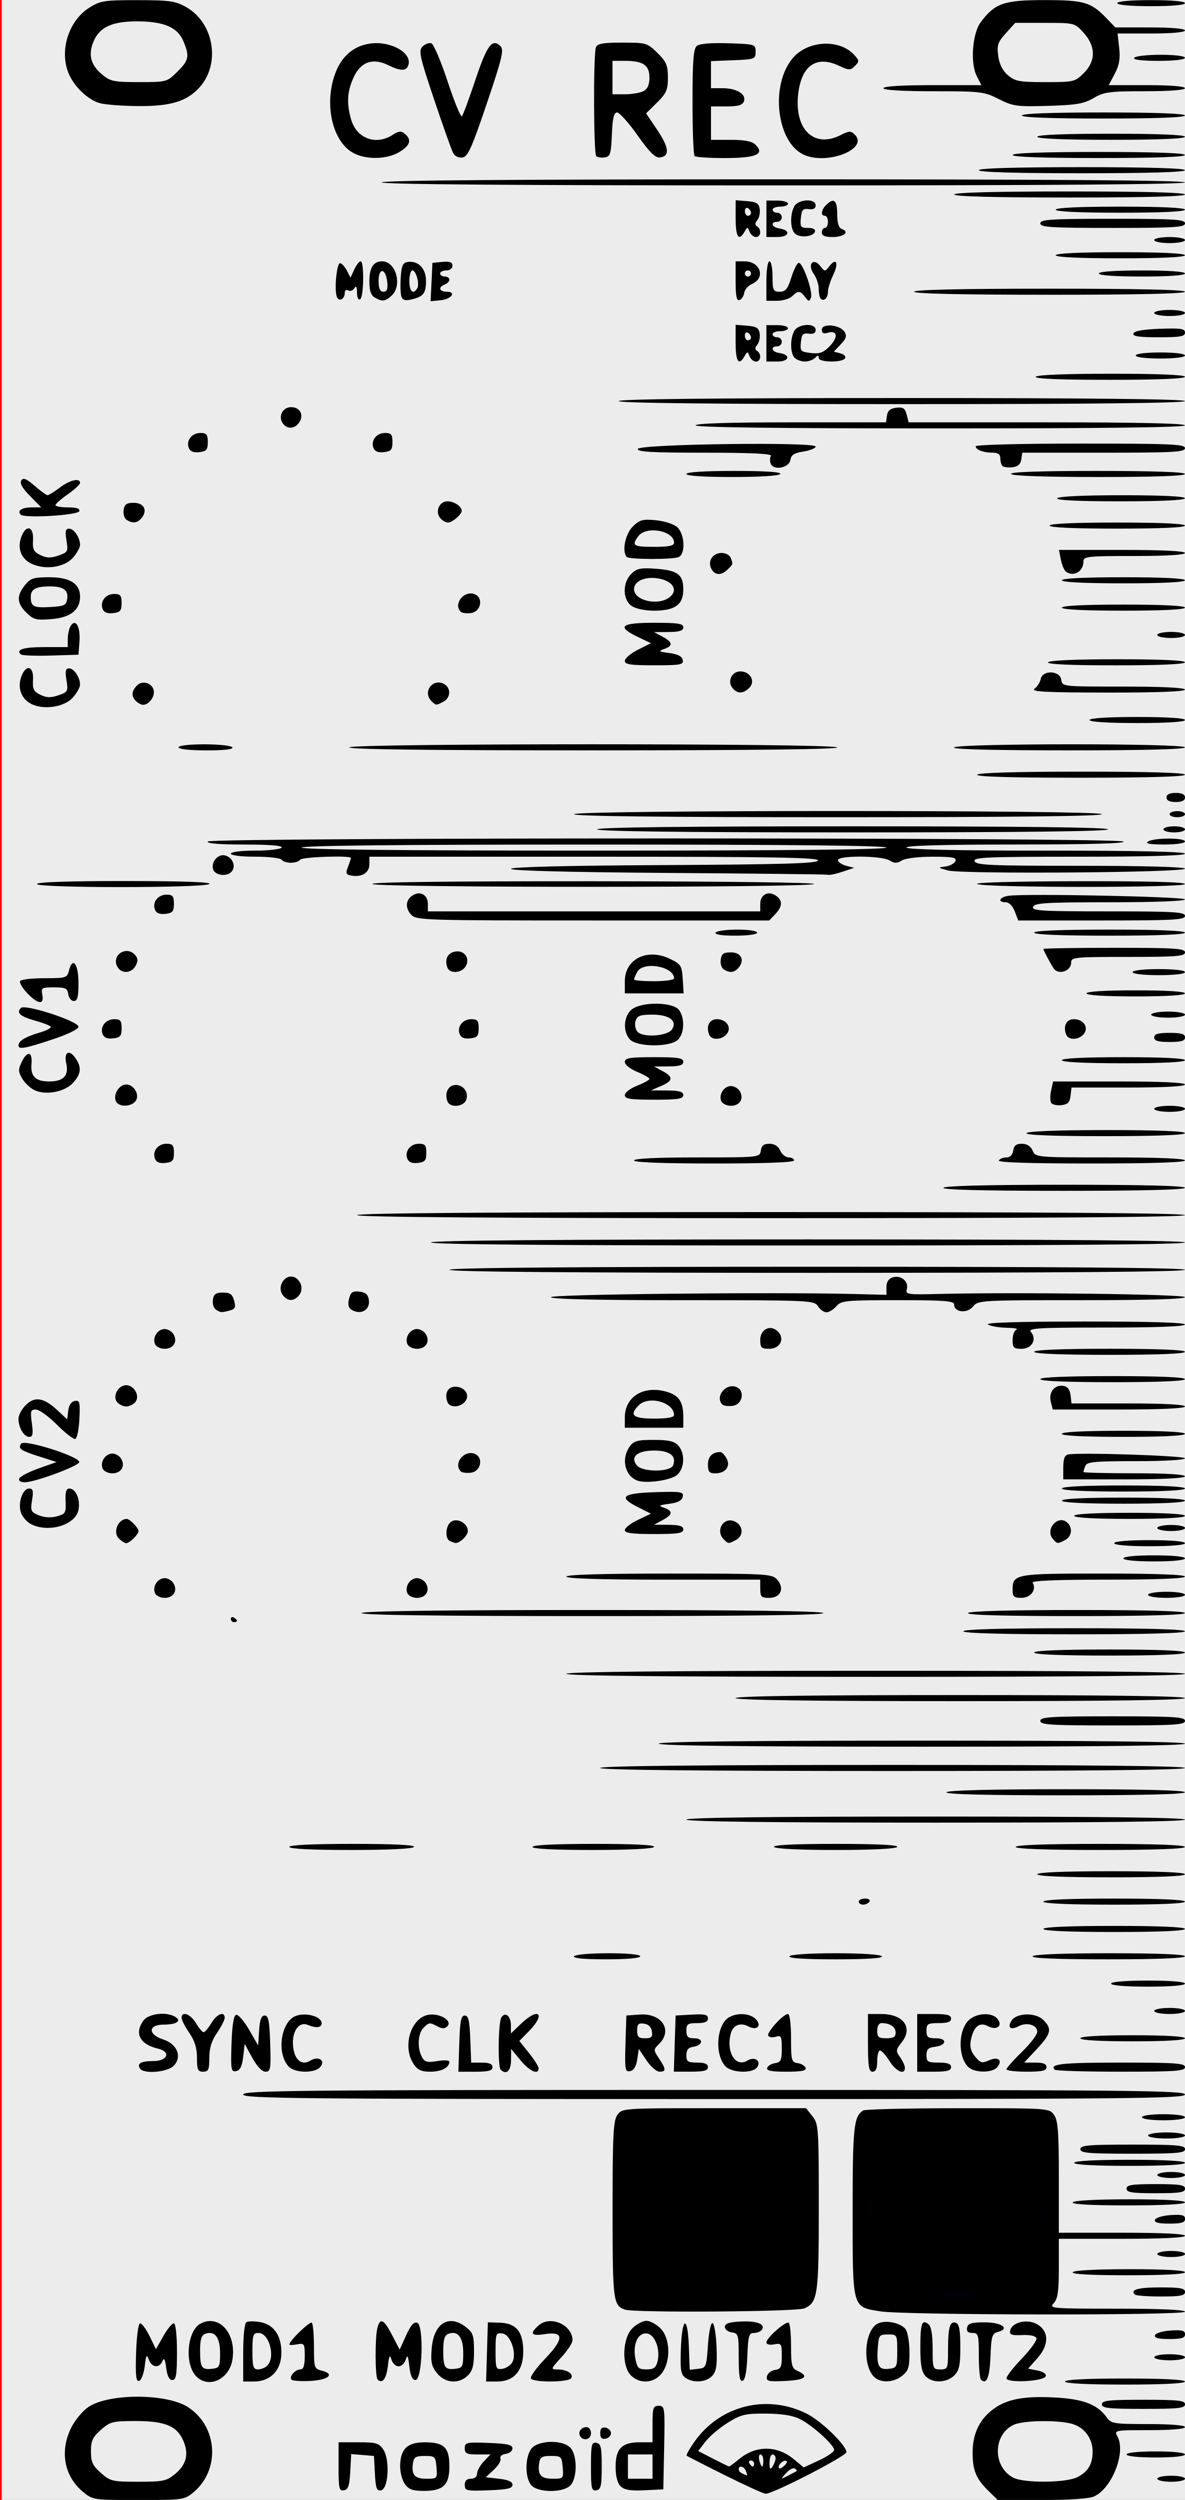 <?xml version="1.0" encoding="UTF-8" standalone="no"?>
<!-- Created with Inkscape (http://www.inkscape.org/) -->

<svg
   xmlns:dc="http://purl.org/dc/elements/1.1/"
   xmlns:cc="http://creativecommons.org/ns#"
   xmlns:rdf="http://www.w3.org/1999/02/22-rdf-syntax-ns#"
   xmlns:svg="http://www.w3.org/2000/svg"
   xmlns="http://www.w3.org/2000/svg"
   xmlns:xlink="http://www.w3.org/1999/xlink"
   xmlns:sodipodi="http://sodipodi.sourceforge.net/DTD/sodipodi-0.dtd"
   xmlns:inkscape="http://www.inkscape.org/namespaces/inkscape"
   width="60.96mm"
   height="128.5mm"
   version="1.1"
   viewBox="0 0 60.96 128.5"
   id="svg16"
   sodipodi:docname="nozori_68_CV_REC.svg"
   inkscape:version="0.92.3 (2405546, 2018-03-11)">
  <rect x="0" y="0" width="60.96" height="128.5" fill="#333333" stroke="none"/>
  <defs
     id="defs20">
    <linearGradient
       inkscape:collect="always"
       id="linearGradient4556">
      <stop
         style="stop-color:#000000;stop-opacity:1;"
         offset="0"
         id="stop4552" />
      <stop
         style="stop-color:#000000;stop-opacity:0;"
         offset="1"
         id="stop4554" />
    </linearGradient>
    <radialGradient
       inkscape:collect="always"
       xlink:href="#linearGradient4556"
       id="radialGradient4560"
       cx="30.633"
       cy="14.416"
       fx="30.633"
       fy="14.416"
       r="3.506"
       gradientTransform="matrix(1,0,0,0.975,0,0.358)"
       gradientUnits="userSpaceOnUse" />
  </defs>
  <sodipodi:namedview
     pagecolor="#ffffff"
     bordercolor="#666666"
     borderopacity="1"
     objecttolerance="10"
     gridtolerance="10"
     guidetolerance="10"
     inkscape:pageopacity="0"
     inkscape:pageshadow="2"
     inkscape:window-width="1920"
     inkscape:window-height="996"
     id="namedview18"
     showgrid="false"
     inkscape:zoom="1.4142136"
     inkscape:cx="-97.283359"
     inkscape:cy="277.43938"
     inkscape:window-x="0"
     inkscape:window-y="27"
     inkscape:window-maximized="1"
     inkscape:current-layer="layer8" />
  <g
     inkscape:groupmode="layer"
     id="layer3"
     inkscape:label="bg uniform"
     style="display:inline">
    <rect
       style="fill:#ececec;fill-opacity:1;fill-rule:nonzero;stroke:#f60000;stroke-width:0.247;stroke-opacity:1"
       id="rect48"
       width="61.164"
       height="128.89"
       x="-0.036"
       y="-0.142" />
    <rect
       style="fill:#000000;fill-opacity:1;fill-rule:nonzero;stroke:#00000a;stroke-width:0.265;stroke-opacity:1"
       id="rect1206"
       width="9.482"
       height="9.163"
       x="32.081"
       y="108.987" />
    <rect
       style="fill:#000000;fill-opacity:1;fill-rule:nonzero;stroke:#00000a;stroke-width:0.3;stroke-opacity:1"
       id="rect1208"
       width="9.035"
       height="8.956"
       x="44.699"
       y="109.009"
       ry="0" />
  </g>
  <g
     inkscape:groupmode="layer"
     id="layer8"
     inkscape:label="68_CV_REC"
     style="display:inline">
    <path
       style="fill:#000000;stroke-width:0.157"
       d="m 4.266,128.082 c -0.978,-0.812 -1.207,-2.115 -0.584,-3.33 0.196,-0.382 0.591,-0.849 0.879,-1.038 1.071,-0.701 4.028,-0.69 5.116,0.02 1.53,0.998 1.666,3.221 0.268,4.381 -0.453,0.376 -0.545,0.389 -2.819,0.389 -2.324,0 -2.357,-0.005 -2.859,-0.422 z m 4.73,-0.905 c 0.594,-0.493 0.73,-1.022 0.44,-1.706 -0.327,-0.771 -0.94,-1.027 -2.459,-1.027 -1.18,0 -1.309,0.033 -1.786,0.452 -0.425,0.374 -0.513,0.566 -0.513,1.109 0,0.543 0.089,0.735 0.513,1.109 0.485,0.427 0.592,0.452 1.924,0.452 1.273,0 1.456,-0.038 1.88,-0.39 z m 41.828,0.833 c -0.614,-0.606 -0.79,-1.037 -0.79,-1.941 0,-0.908 0.31,-1.616 0.936,-2.135 0.717,-0.595 1.606,-0.786 3.26,-0.701 1.502,0.077 2.227,0.355 2.713,1.038 0.217,0.305 0.38,0.33 2.126,0.33 1.155,0 1.891,0.061 1.891,0.156 0,0.095 -0.714,0.156 -1.826,0.156 -1.819,0 -1.826,0.001 -1.645,0.335 0.441,0.813 -0.287,2.661 -1.213,3.077 -0.24,0.108 -1.302,0.179 -2.674,0.179 h -2.276 z m 4.596,-0.679 c 0.557,-0.284 0.788,-0.672 0.788,-1.321 0,-0.644 -0.386,-1.193 -0.984,-1.398 -0.654,-0.225 -2.541,-0.213 -3.058,0.019 -1.084,0.487 -1.118,2.138 -0.057,2.718 0.535,0.293 2.725,0.281 3.311,-0.018 z m -18.132,-0.102 c -1.045,-0.521 -1.928,-0.972 -1.963,-1.004 -0.035,-0.032 0.143,-0.352 0.396,-0.711 1.31,-1.866 3.712,-2.471 5.769,-1.453 0.746,0.369 2.052,1.631 2.052,1.983 0,0.203 -3.792,2.154 -4.158,2.139 -0.108,-0.004 -1.051,-0.434 -2.096,-0.955 z m 3.692,-0.214 c 0.028,-0.023 -0.016,-0.082 -0.098,-0.131 -0.081,-0.05 -0.282,0.059 -0.446,0.241 -0.297,0.33 -0.297,0.331 0.098,0.131 0.218,-0.11 0.418,-0.219 0.446,-0.241 z m -2.605,0.006 c -0.099,-0.255 -0.374,-0.322 -0.374,-0.091 0,0.118 0.111,0.199 0.43,0.313 0.019,0.007 -0.006,-0.093 -0.057,-0.222 z m 1.524,-0.664 c 0.001,-0.107 -0.069,-0.195 -0.156,-0.195 -0.087,0 -0.157,0.193 -0.156,0.429 0.002,0.335 0.036,0.378 0.156,0.195 0.084,-0.129 0.155,-0.322 0.156,-0.429 z m 0.571,0.157 c -0.11,-0.108 -0.41,0.112 -0.41,0.3 0,0.104 0.091,0.092 0.241,-0.032 0.133,-0.109 0.209,-0.23 0.169,-0.269 z m -2.447,-0.112 c 0.867,-0.719 1.948,-0.713 2.826,0.016 l 0.497,0.412 0.782,-0.361 c 0.43,-0.199 0.782,-0.44 0.782,-0.537 0,-0.257 -1.098,-1.252 -1.742,-1.579 -0.384,-0.195 -0.922,-0.284 -1.754,-0.29 -1.066,-0.008 -1.284,0.043 -1.962,0.46 -0.419,0.258 -0.936,0.693 -1.149,0.966 l -0.387,0.498 0.765,0.393 c 0.421,0.216 0.79,0.396 0.821,0.4 0.031,0.004 0.265,-0.166 0.519,-0.377 z m 0.77,0.228 c 0,-0.086 -0.075,-0.156 -0.168,-0.156 -0.092,0 -0.124,0.07 -0.07,0.156 0.054,0.086 0.129,0.156 0.168,0.156 0.038,0 0.07,-0.07 0.07,-0.156 z m 0.475,-0.156 c 0,-0.172 -0.065,-0.312 -0.144,-0.312 -0.079,0 -0.106,0.141 -0.061,0.312 0.046,0.172 0.11,0.312 0.144,0.312 0.033,0 0.061,-0.141 0.061,-0.312 z m -21.85,0.324 v -1.261 h 1.026 c 0.909,0 1.054,0.043 1.275,0.376 0.348,0.523 0.265,2.02 -0.116,2.091 -0.224,0.042 -0.277,-0.102 -0.317,-0.857 l -0.048,-0.908 -0.586,-0.048 -0.586,-0.048 -0.048,0.905 c -0.038,0.715 -0.106,0.916 -0.325,0.957 -0.245,0.046 -0.277,-0.092 -0.277,-1.209 z m 3.413,0.891 c -0.136,-0.191 -0.246,-0.597 -0.246,-0.902 0,-0.897 0.357,-1.249 1.264,-1.249 0.998,0 1.269,0.264 1.269,1.236 0,0.957 -0.317,1.262 -1.31,1.262 -0.576,0 -0.783,-0.074 -0.977,-0.347 z m 1.623,-0.863 c -0.047,-0.556 -0.077,-0.586 -0.603,-0.586 -0.459,0 -0.563,0.062 -0.606,0.363 -0.088,0.611 0.081,0.808 0.69,0.808 0.56,0 0.568,-0.009 0.52,-0.586 z m 1.455,0.904 c 0,-0.215 0.103,-0.319 0.317,-0.319 0.191,0 0.317,-0.104 0.317,-0.263 0,-0.145 0.155,-0.426 0.344,-0.625 l 0.344,-0.361 h -0.661 c -0.56,0 -0.661,-0.049 -0.661,-0.319 0,-0.298 0.082,-0.316 1.227,-0.273 0.965,0.036 1.227,0.096 1.227,0.28 0,0.129 -0.156,0.256 -0.347,0.283 -0.199,0.028 -0.315,0.131 -0.272,0.242 0.041,0.106 -0.112,0.365 -0.34,0.576 l -0.415,0.383 0.688,0.078 c 0.47,0.053 0.688,0.152 0.688,0.312 0,0.184 -0.262,0.244 -1.227,0.28 -1.145,0.043 -1.227,0.024 -1.227,-0.273 z m 3.429,0.02 c -0.333,-0.362 -0.341,-1.407 -0.016,-1.866 0.326,-0.459 1.624,-0.498 2.025,-0.061 0.369,0.402 0.352,1.616 -0.028,1.954 -0.408,0.364 -1.639,0.347 -1.982,-0.027 z m 1.608,-0.925 c -0.047,-0.556 -0.077,-0.586 -0.603,-0.586 -0.459,0 -0.563,0.062 -0.606,0.363 -0.088,0.611 0.081,0.808 0.69,0.808 0.56,0 0.568,-0.009 0.52,-0.586 z m 1.455,-0.039 c 0,-1.127 0.032,-1.266 0.277,-1.219 0.234,0.044 0.277,0.232 0.277,1.219 0,0.987 -0.043,1.175 -0.277,1.219 -0.246,0.047 -0.277,-0.092 -0.277,-1.219 z m 1.523,1.011 c -0.164,-0.162 -0.256,-0.52 -0.256,-0.998 0,-0.934 0.322,-1.262 1.24,-1.262 h 0.66 v -0.937 c 0,-0.837 0.034,-0.937 0.321,-0.937 0.309,0 0.319,0.08 0.277,2.147 l -0.044,2.147 -0.971,0.046 c -0.73,0.035 -1.035,-0.017 -1.227,-0.206 z m 1.644,-1.011 v -0.625 h -0.633 -0.633 v 0.625 0.625 h 0.633 0.633 z m 25.967,0.625 c 0,-0.086 0.321,-0.156 0.713,-0.156 0.392,0 0.713,0.07 0.713,0.156 0,0.086 -0.321,0.156 -0.713,0.156 -0.392,0 -0.713,-0.07 -0.713,-0.156 z m -1.583,-1.249 c 0,-0.093 0.607,-0.156 1.504,-0.156 0.897,0 1.504,0.063 1.504,0.156 0,0.093 -0.607,0.156 -1.504,0.156 -0.897,0 -1.504,-0.063 -1.504,-0.156 z m -28.104,-0.937 c -0.133,-0.211 0.046,-0.468 0.326,-0.468 0.125,0 0.228,0.141 0.228,0.312 0,0.323 -0.382,0.431 -0.554,0.156 z m 1.029,-0.156 c 0,-0.235 0.083,-0.319 0.277,-0.283 0.152,0.029 0.277,0.156 0.277,0.283 0,0.126 -0.125,0.254 -0.277,0.283 -0.194,0.037 -0.277,-0.047 -0.277,-0.283 z m 25.808,-1.483 c 0,-0.197 0.343,-0.234 2.138,-0.234 1.794,0 2.138,0.038 2.138,0.234 0,0.197 -0.343,0.234 -2.138,0.234 -1.794,0 -2.138,-0.038 -2.138,-0.234 z m -1.9,-1.171 c 0,-0.099 1.135,-0.156 3.087,-0.156 1.953,0 3.087,0.057 3.087,0.156 0,0.099 -1.135,0.156 -3.087,0.156 -1.953,0 -3.087,-0.057 -3.087,-0.156 z M 7.001,120.946 c 0.026,-0.847 0.114,-1.508 0.204,-1.52 0.087,-0.011 0.307,0.282 0.488,0.652 l 0.329,0.673 0.383,-0.675 c 0.211,-0.372 0.454,-0.665 0.541,-0.651 0.092,0.014 0.158,0.626 0.158,1.469 0,1.18 -0.044,1.444 -0.237,1.444 -0.158,0 -0.264,-0.208 -0.317,-0.625 -0.057,-0.447 -0.112,-0.547 -0.193,-0.351 -0.159,0.384 -0.553,0.34 -0.703,-0.078 -0.105,-0.294 -0.139,-0.239 -0.209,0.339 -0.045,0.38 -0.174,0.72 -0.287,0.757 -0.159,0.051 -0.194,-0.265 -0.158,-1.433 z m 3.072,1.176 c -0.591,-0.644 -0.439,-2.326 0.242,-2.685 0.952,-0.502 1.848,0.496 1.645,1.832 -0.159,1.049 -1.253,1.543 -1.887,0.853 z m 1.249,-1.173 c 0,-0.813 -0.279,-1.169 -0.77,-0.984 -0.191,0.072 -0.259,0.298 -0.259,0.858 0,0.88 0.08,0.999 0.627,0.936 0.369,-0.042 0.402,-0.109 0.402,-0.81 z m 1.188,-0.008 c 0,-0.874 0.069,-1.516 0.169,-1.577 0.093,-0.057 0.414,-0.057 0.714,-0.002 0.714,0.132 1.102,0.716 1.081,1.629 -0.02,0.866 -0.575,1.424 -1.418,1.424 h -0.545 v -1.474 z m 1.235,0.662 c 0.442,-0.436 0.109,-1.686 -0.449,-1.686 -0.275,0 -0.311,0.11 -0.311,0.937 0,0.798 0.042,0.937 0.285,0.937 0.157,0 0.37,-0.084 0.475,-0.187 z m 1.254,0.716 c -0.148,-0.146 0.185,-0.529 0.46,-0.529 0.152,0 0.218,-0.207 0.218,-0.681 0,-0.642 -0.023,-0.677 -0.396,-0.606 -0.218,0.041 -0.396,0.044 -0.396,0.007 0,-0.186 1.061,-1.212 1.156,-1.118 0.061,0.06 0.11,0.617 0.11,1.237 0,1.081 0.017,1.132 0.407,1.229 0.685,0.169 0.343,0.476 -0.584,0.525 -0.476,0.025 -0.915,-0.003 -0.976,-0.064 z m 4.428,-0.005 c -0.134,-0.132 -0.141,-2.186 -0.009,-2.671 0.143,-0.526 0.328,-0.431 0.755,0.39 l 0.386,0.742 0.334,-0.735 c 0.238,-0.524 0.402,-0.709 0.572,-0.645 0.349,0.132 0.264,2.941 -0.089,2.941 -0.164,0 -0.262,-0.217 -0.318,-0.703 -0.062,-0.544 -0.103,-0.623 -0.183,-0.351 -0.057,0.193 -0.223,0.351 -0.37,0.351 -0.147,0 -0.313,-0.158 -0.37,-0.351 -0.08,-0.274 -0.121,-0.2 -0.183,0.339 -0.076,0.654 -0.285,0.929 -0.526,0.692 z m 3.054,-0.329 c -0.284,-0.354 -0.331,-0.577 -0.273,-1.275 0.108,-1.296 0.881,-1.777 1.76,-1.095 0.367,0.285 0.417,0.435 0.417,1.249 0,0.717 -0.071,0.996 -0.317,1.238 -0.463,0.456 -1.17,0.404 -1.587,-0.117 z m 1.35,-1.037 c 0,-0.813 -0.279,-1.169 -0.77,-0.984 -0.191,0.072 -0.259,0.298 -0.259,0.858 0,0.88 0.08,0.999 0.627,0.936 0.369,-0.042 0.402,-0.109 0.402,-0.81 z m 1.221,-0.056 0.045,-1.522 0.625,0.021 c 0.842,0.028 1.196,0.468 1.196,1.487 0,0.982 -0.486,1.537 -1.344,1.537 h -0.567 z m 1.287,0.559 c 0.273,-0.43 -0.057,-1.446 -0.49,-1.506 -0.336,-0.047 -0.356,0.004 -0.356,0.909 0,0.892 0.024,0.955 0.34,0.909 0.187,-0.027 0.415,-0.167 0.506,-0.311 z m 0.975,0.808 c -0.054,-0.086 0.271,-0.54 0.722,-1.01 0.99,-1.032 0.986,-1.429 -0.012,-1.271 -0.696,0.11 -0.792,-0.024 -0.32,-0.445 0.602,-0.537 1.748,-0.036 1.748,0.764 0,0.134 -0.258,0.525 -0.573,0.869 -0.552,0.603 -0.559,0.625 -0.198,0.627 0.487,0.003 0.84,0.229 0.702,0.449 -0.135,0.216 -1.935,0.231 -2.069,0.018 z m 5.146,-0.156 c -0.49,-0.484 -0.448,-1.914 0.072,-2.427 0.214,-0.211 0.538,-0.383 0.72,-0.383 0.182,0 0.506,0.172 0.72,0.383 0.517,0.509 0.548,1.717 0.06,2.328 -0.401,0.503 -1.116,0.548 -1.572,0.099 z m 1.363,-0.713 c 0.158,-0.622 -0.125,-1.386 -0.535,-1.444 -0.463,-0.066 -0.745,0.537 -0.603,1.287 0.093,0.49 0.163,0.558 0.571,0.558 0.367,0 0.486,-0.084 0.567,-0.401 z m 1.431,0.827 c -0.23,-0.166 -0.267,-0.409 -0.228,-1.484 0.06,-1.657 0.348,-1.758 0.41,-0.142 l 0.046,1.22 0.429,-0.049 c 0.415,-0.047 0.431,-0.085 0.508,-1.22 0.045,-0.664 0.148,-1.155 0.237,-1.133 0.087,0.021 0.179,0.574 0.205,1.229 0.037,0.947 -0.009,1.251 -0.222,1.484 -0.31,0.337 -0.984,0.384 -1.384,0.095 z m 2.748,-1.027 c 0,-1.179 -0.021,-1.254 -0.356,-1.301 -0.196,-0.027 -0.356,-0.155 -0.356,-0.284 0,-0.172 0.212,-0.245 0.792,-0.275 0.84,-0.043 1.299,0.127 1.119,0.413 -0.06,0.096 -0.244,0.174 -0.409,0.174 -0.265,0 -0.306,0.141 -0.347,1.198 -0.03,0.785 -0.114,1.22 -0.244,1.262 -0.147,0.048 -0.198,-0.255 -0.198,-1.187 z m 1.453,0.96 c 0.03,-0.155 0.214,-0.303 0.409,-0.331 0.304,-0.043 0.355,-0.145 0.355,-0.72 0,-0.631 -0.023,-0.666 -0.396,-0.595 -0.233,0.044 -0.396,0.002 -0.396,-0.102 0,-0.231 0.991,-1.102 1.147,-1.008 0.066,0.04 0.12,0.579 0.12,1.198 0,0.997 0.039,1.142 0.338,1.279 0.615,0.28 0.388,0.466 -0.629,0.513 -0.894,0.042 -0.997,0.016 -0.948,-0.234 z m 5.477,-0.008 c -0.579,-0.647 -0.446,-2.355 0.21,-2.701 0.389,-0.205 1.155,-0.061 1.434,0.27 0.114,0.136 0.206,0.652 0.209,1.174 0.004,0.795 -0.05,0.977 -0.369,1.231 -0.467,0.373 -1.162,0.385 -1.484,0.025 z m 1.225,-1.288 c 0,-0.85 -0.005,-0.859 -0.475,-0.859 -0.448,0 -0.478,0.039 -0.525,0.681 -0.068,0.936 0.041,1.145 0.563,1.086 0.417,-0.047 0.436,-0.087 0.436,-0.908 z m 1.45,1.276 c -0.195,-0.212 -0.262,-0.586 -0.262,-1.457 0,-1.248 0.081,-1.481 0.421,-1.203 0.14,0.115 0.212,0.54 0.212,1.248 0,1.041 0.012,1.074 0.396,1.074 0.381,0 0.396,-0.037 0.396,-1.002 0,-1.171 0.099,-1.509 0.409,-1.391 0.166,0.063 0.224,0.387 0.224,1.239 0,0.946 -0.057,1.211 -0.317,1.467 -0.396,0.39 -1.134,0.403 -1.48,0.027 z m 2.855,0.185 c -0.06,-0.059 -0.109,-0.623 -0.109,-1.252 0,-1.054 -0.026,-1.145 -0.328,-1.145 -0.227,0 -0.312,-0.084 -0.275,-0.273 0.043,-0.22 0.22,-0.273 0.909,-0.273 0.881,0 1.321,0.327 0.667,0.495 -0.289,0.074 -0.332,0.223 -0.373,1.265 -0.042,1.079 -0.203,1.467 -0.491,1.183 z m 1.316,-0.072 c 0,-0.103 0.362,-0.565 0.804,-1.026 0.442,-0.461 0.773,-0.924 0.735,-1.03 -0.042,-0.118 -0.326,-0.18 -0.735,-0.161 -0.547,0.025 -0.657,-0.016 -0.615,-0.231 0.082,-0.421 0.862,-0.613 1.365,-0.336 0.637,0.351 0.652,1.061 0.038,1.751 l -0.483,0.543 0.488,0.096 c 0.293,0.058 0.462,0.175 0.422,0.293 -0.09,0.267 -2.02,0.365 -2.02,0.102 z m 7.6,-1.076 c 0,-0.086 0.356,-0.156 0.792,-0.156 0.435,0 0.792,0.07 0.792,0.156 0,0.086 -0.356,0.156 -0.792,0.156 -0.435,0 -0.792,-0.07 -0.792,-0.156 z m 0.039,-1.132 c 0.036,-0.109 0.391,-0.216 0.805,-0.243 0.584,-0.038 0.74,0.003 0.74,0.195 0,0.188 -0.182,0.243 -0.805,0.243 -0.573,0 -0.786,-0.056 -0.74,-0.195 z m -14.13,-1.229 c -1.461,-0.233 -1.425,-0.103 -1.425,-5.161 0,-4.3 0.057,-4.845 0.538,-5.162 0.096,-0.063 2.29,-0.116 4.876,-0.117 4.68,-0.002 4.703,-7.8e-4 4.948,0.345 0.201,0.283 0.246,0.871 0.246,3.201 v 2.854 h 3.246 c 2.058,0 3.246,0.057 3.246,0.156 0,0.099 -1.188,0.156 -3.246,0.156 h -3.246 v 1.51 c 0,1.186 -0.056,1.571 -0.262,1.796 -0.253,0.276 -0.143,0.286 3.246,0.286 2.233,0 3.508,0.057 3.508,0.156 0,0.197 -14.427,0.18 -15.675,-0.019 z m 5.952,-1.275 c 1.522,-0.762 2.431,-2.176 2.436,-3.792 0.007,-1.825 -0.793,-3.179 -2.394,-4.053 -0.742,-0.405 -1.007,-0.463 -2.115,-0.463 -1.106,0 -1.373,0.058 -2.11,0.46 -1.526,0.834 -2.299,2.149 -2.3,3.911 -6.33e-4,1.328 0.384,2.216 1.376,3.176 1.366,1.322 3.384,1.623 5.107,0.761 z m -19.093,1.186 c -0.603,-0.213 -0.633,-0.456 -0.633,-5.117 0,-3.858 0.037,-4.594 0.246,-4.888 0.245,-0.345 0.268,-0.347 4.976,-0.347 h 4.73 l 0.328,0.411 c 0.314,0.393 0.328,0.598 0.328,4.677 0,4.519 -0.053,4.892 -0.737,5.2 -0.393,0.177 -8.753,0.236 -9.238,0.065 z m 6.005,-0.918 c 1.246,-0.365 2.583,-1.699 2.945,-2.938 0.49,-1.679 -0.042,-3.387 -1.431,-4.592 -2.215,-1.923 -5.57,-1.263 -6.987,1.374 -0.408,0.759 -0.417,3.134 -0.014,3.862 1.136,2.055 3.265,2.945 5.487,2.294 z m 20.229,0.146 c -0.255,-0.252 0.165,-0.369 1.324,-0.369 1.012,0 1.257,0.046 1.257,0.234 0,0.188 -0.243,0.234 -1.24,0.234 -0.682,0 -1.286,-0.045 -1.342,-0.1 z m -3.197,-1.149 c 0.059,-0.095 1.216,-0.156 2.939,-0.156 1.788,0 2.841,0.058 2.841,0.156 0,0.099 -1.085,0.156 -2.939,0.156 -1.919,0 -2.905,-0.054 -2.841,-0.156 z m 4.354,-0.937 c 0,-0.086 0.321,-0.156 0.713,-0.156 0.392,0 0.713,0.07 0.713,0.156 0,0.086 -0.321,0.156 -0.713,0.156 -0.392,0 -0.713,-0.07 -0.713,-0.156 z m -0.12,-1.757 c 0.036,-0.109 0.391,-0.216 0.805,-0.243 0.584,-0.038 0.74,0.003 0.74,0.195 0,0.188 -0.182,0.243 -0.805,0.243 -0.573,0 -0.786,-0.056 -0.74,-0.195 z m -4.235,-0.898 c 0.059,-0.095 1.216,-0.156 2.939,-0.156 1.788,0 2.841,0.058 2.841,0.156 0,0.099 -1.085,0.156 -2.939,0.156 -1.919,0 -2.905,-0.054 -2.841,-0.156 z m 2.771,-0.703 c 0,-0.192 0.273,-0.234 1.504,-0.234 1.231,0 1.504,0.043 1.504,0.234 0,0.192 -0.273,0.234 -1.504,0.234 -1.231,0 -1.504,-0.043 -1.504,-0.234 z m 1.583,-0.703 c 0,-0.086 0.321,-0.156 0.713,-0.156 0.392,0 0.713,0.07 0.713,0.156 0,0.086 -0.321,0.156 -0.713,0.156 -0.392,0 -0.713,-0.07 -0.713,-0.156 z m -4.275,-0.625 c 0,-0.098 1.056,-0.156 2.85,-0.156 1.794,0 2.85,0.058 2.85,0.156 0,0.098 -1.056,0.156 -2.85,0.156 -1.794,0 -2.85,-0.058 -2.85,-0.156 z m 0.317,-0.703 c 0,-0.199 0.405,-0.234 2.692,-0.234 2.287,0 2.692,0.035 2.692,0.234 0,0.199 -0.405,0.234 -2.692,0.234 -2.287,0 -2.692,-0.035 -2.692,-0.234 z m 3.483,-0.703 c 0,-0.087 0.422,-0.156 0.95,-0.156 0.528,0 0.95,0.069 0.95,0.156 0,0.087 -0.422,0.156 -0.95,0.156 -0.528,0 -0.95,-0.069 -0.95,-0.156 z m -0.317,-0.937 c 0,-0.089 0.475,-0.156 1.108,-0.156 0.633,0 1.108,0.067 1.108,0.156 0,0.089 -0.475,0.156 -1.108,0.156 -0.633,0 -1.108,-0.067 -1.108,-0.156 z M 12.509,107.66 c 0,-0.207 2.797,-0.234 24.225,-0.234 21.428,0 24.225,0.027 24.225,0.234 0,0.207 -2.797,0.234 -24.225,0.234 -21.428,0 -24.225,-0.027 -24.225,-0.234 z m -5.311,-1.338 c -0.162,-0.258 0.059,-0.38 0.689,-0.38 0.744,0 0.922,-0.479 0.238,-0.64 -0.928,-0.218 -1.221,-0.775 -0.754,-1.433 0.263,-0.371 1.192,-0.482 1.649,-0.197 0.34,0.212 0.06,0.396 -0.604,0.396 -0.799,0 -0.818,0.507 -0.028,0.76 0.72,0.231 0.99,0.876 0.562,1.343 -0.319,0.348 -1.562,0.454 -1.753,0.15 z m 2.936,-0.544 c 0,-0.501 -0.117,-0.88 -0.396,-1.285 -0.218,-0.316 -0.396,-0.664 -0.396,-0.772 0,-0.368 0.455,-0.201 0.738,0.27 0.154,0.258 0.332,0.468 0.396,0.468 0.063,0 0.242,-0.211 0.396,-0.468 0.284,-0.475 0.687,-0.633 0.687,-0.27 0,0.109 -0.178,0.456 -0.396,0.772 -0.279,0.405 -0.396,0.784 -0.396,1.285 0,0.607 -0.046,0.711 -0.317,0.711 -0.27,0 -0.317,-0.104 -0.317,-0.711 z m 1.775,-0.708 c 0.03,-0.945 0.111,-1.466 0.235,-1.506 0.104,-0.034 0.402,0.307 0.663,0.757 l 0.474,0.819 0.049,-0.77 c 0.036,-0.558 0.115,-0.77 0.287,-0.77 0.191,0 0.246,0.285 0.283,1.444 0.041,1.306 0.018,1.444 -0.241,1.444 -0.177,0 -0.436,-0.272 -0.679,-0.713 l -0.393,-0.713 -0.079,0.672 c -0.057,0.484 -0.159,0.687 -0.362,0.725 -0.258,0.048 -0.279,-0.075 -0.237,-1.391 z m 2.934,1.146 c -0.637,-0.7 -0.388,-2.332 0.397,-2.603 0.527,-0.182 1.306,0.045 1.306,0.382 0,0.236 -0.277,0.268 -0.732,0.083 -0.432,-0.176 -0.795,0.338 -0.741,1.049 0.056,0.74 0.433,1.074 0.893,0.791 0.413,-0.254 0.795,-0.011 0.511,0.326 -0.285,0.338 -1.318,0.321 -1.635,-0.027 z m 6.436,-0.122 c -0.614,-0.924 -0.12,-2.444 0.825,-2.539 0.578,-0.058 1.175,0.333 0.912,0.596 -0.133,0.133 -0.267,0.136 -0.504,0.011 -0.415,-0.219 -0.433,-0.217 -0.729,0.075 -0.287,0.283 -0.327,1.037 -0.079,1.494 0.143,0.264 0.269,0.297 0.792,0.21 0.342,-0.057 0.621,-0.041 0.621,0.035 0,0.299 -0.408,0.513 -0.978,0.513 -0.465,0 -0.656,-0.088 -0.861,-0.395 z m 2.347,-1.049 c 0.037,-1.16 0.092,-1.444 0.283,-1.444 0.187,0 0.247,0.259 0.284,1.21 l 0.046,1.21 h 0.548 c 0.381,0 0.548,0.071 0.548,0.234 0,0.18 -0.203,0.234 -0.877,0.234 h -0.877 z m 2.13,1.34 c -0.156,-0.153 -0.124,-2.436 0.037,-2.687 0.2,-0.312 0.49,-0.069 0.49,0.411 v 0.412 l 0.522,-0.499 c 0.911,-0.871 1.289,-0.517 0.407,0.381 l -0.496,0.505 0.496,0.618 c 0.273,0.34 0.496,0.696 0.496,0.791 0,0.357 -0.461,0.152 -0.929,-0.413 l -0.485,-0.586 -0.005,0.586 c -0.005,0.551 -0.244,0.767 -0.533,0.481 z m 6.42,-1.328 0.046,-1.457 0.689,-0.049 c 1.135,-0.08 1.713,0.803 0.991,1.515 -0.293,0.289 -0.293,0.304 -0.001,0.742 0.371,0.555 0.375,0.681 0.023,0.679 -0.152,-10e-4 -0.454,-0.265 -0.669,-0.586 l -0.392,-0.584 -0.083,0.545 c -0.054,0.358 -0.18,0.563 -0.366,0.598 -0.258,0.049 -0.279,-0.075 -0.237,-1.403 z m 1.363,-0.637 c -0.033,-0.226 -0.178,-0.369 -0.407,-0.401 -0.29,-0.041 -0.356,0.025 -0.356,0.351 0,0.327 0.075,0.401 0.407,0.401 0.331,0 0.397,-0.065 0.356,-0.351 z m 1.171,0.625 0.046,-1.444 0.831,-0.047 c 0.666,-0.038 0.831,9.3e-4 0.831,0.195 0,0.173 -0.159,0.242 -0.554,0.242 -0.486,0 -0.554,0.048 -0.554,0.39 0,0.316 0.078,0.39 0.409,0.39 0.496,0 0.442,0.367 -0.065,0.44 -0.245,0.035 -0.344,0.159 -0.344,0.429 0,0.33 0.073,0.379 0.554,0.379 0.387,0 0.554,0.071 0.554,0.234 0,0.18 -0.203,0.234 -0.877,0.234 h -0.877 z m 2.605,1.161 c -0.576,-0.627 -0.445,-2.181 0.213,-2.528 0.441,-0.233 1.051,-0.187 1.342,0.1 0.344,0.339 0.078,0.619 -0.366,0.384 -0.422,-0.223 -0.801,-0.068 -0.913,0.374 -0.244,0.96 0.253,1.754 0.864,1.378 0.383,-0.236 0.745,0.046 0.473,0.369 -0.26,0.309 -1.305,0.259 -1.613,-0.077 z m 2.15,0.088 c 0.036,-0.107 0.22,-0.218 0.409,-0.245 0.294,-0.043 0.344,-0.151 0.344,-0.752 0,-0.621 -0.035,-0.691 -0.303,-0.607 -0.167,0.052 -0.344,0.031 -0.393,-0.048 -0.1,-0.16 0.769,-1.119 1.014,-1.119 0.091,0 0.157,0.524 0.157,1.238 0,1.151 0.024,1.242 0.344,1.288 0.189,0.027 0.373,0.138 0.409,0.245 0.048,0.143 -0.217,0.195 -0.99,0.195 -0.774,0 -1.038,-0.052 -0.99,-0.195 z m 5.186,-1.288 v -1.483 h 0.682 c 1.145,0 1.653,0.704 1.052,1.457 -0.305,0.382 -0.311,0.44 -0.082,0.762 0.136,0.192 0.248,0.438 0.248,0.548 0,0.39 -0.455,0.191 -0.792,-0.347 -0.188,-0.301 -0.408,-0.546 -0.488,-0.546 -0.08,0 -0.145,0.246 -0.145,0.546 0,0.382 -0.072,0.546 -0.237,0.546 -0.194,0 -0.237,-0.269 -0.238,-1.483 z m 1.425,-0.53 c 0,-0.292 -0.289,-0.485 -0.725,-0.485 -0.134,0 -0.225,0.157 -0.225,0.39 0,0.33 0.074,0.39 0.475,0.39 0.36,0 0.475,-0.071 0.475,-0.296 z m 1.108,0.53 v -1.483 h 0.871 c 0.669,0 0.871,0.054 0.871,0.234 0,0.169 -0.176,0.234 -0.633,0.234 -0.57,0 -0.633,0.039 -0.633,0.39 0,0.332 0.073,0.39 0.488,0.39 0.606,0 0.551,0.368 -0.065,0.44 -0.329,0.038 -0.423,0.134 -0.423,0.429 0,0.339 0.068,0.38 0.633,0.38 0.457,0 0.633,0.065 0.633,0.234 0,0.18 -0.202,0.234 -0.871,0.234 H 47.184 Z m 2.624,1.238 c -0.558,-0.55 -0.511,-1.972 0.08,-2.448 0.419,-0.338 1.147,-0.354 1.418,-0.032 0.304,0.361 -0.026,0.623 -0.482,0.383 -0.437,-0.23 -0.737,0.013 -0.879,0.711 -0.069,0.34 -0.009,0.578 0.215,0.851 0.275,0.334 0.359,0.357 0.72,0.195 0.472,-0.212 0.717,-0.001 0.414,0.358 -0.254,0.301 -1.174,0.29 -1.487,-0.018 z m 1.968,0.122 c 0,-0.068 0.356,-0.469 0.792,-0.892 0.435,-0.423 0.792,-0.89 0.792,-1.038 0,-0.352 -0.532,-0.51 -0.958,-0.286 -0.411,0.217 -0.595,0.074 -0.367,-0.285 0.258,-0.407 1.236,-0.431 1.632,-0.04 0.465,0.458 0.411,0.706 -0.328,1.496 l -0.653,0.699 h 0.574 c 0.405,0 0.574,0.069 0.574,0.234 0,0.184 -0.22,0.234 -1.029,0.234 -0.566,0 -1.029,-0.055 -1.029,-0.123 z m 2.485,0.023 c -0.3,-0.295 0.372,-0.369 3.383,-0.369 2.842,0 3.316,0.034 3.316,0.234 0,0.201 -0.472,0.234 -3.299,0.234 -1.814,0 -3.344,-0.045 -3.4,-0.1 z m 1.315,-1.618 c 0,-0.098 1.003,-0.156 2.692,-0.156 1.689,0 2.692,0.058 2.692,0.156 0,0.098 -1.003,0.156 -2.692,0.156 -1.689,0 -2.692,-0.058 -2.692,-0.156 z m 3.8,-1.405 c 0,-0.086 0.356,-0.156 0.792,-0.156 0.435,0 0.792,0.07 0.792,0.156 0,0.086 -0.356,0.156 -0.792,0.156 -0.435,0 -0.792,-0.07 -0.792,-0.156 z m -2.217,-1.405 c 0,-0.095 0.739,-0.156 1.9,-0.156 1.161,0 1.9,0.061 1.9,0.156 0,0.095 -0.739,0.156 -1.9,0.156 -1.161,0 -1.9,-0.061 -1.9,-0.156 z M 29.53,100.556 c 0.055,-0.088 0.82,-0.156 1.751,-0.156 0.997,0 1.653,0.062 1.653,0.156 0,0.095 -0.689,0.156 -1.751,0.156 -1.127,0 -1.716,-0.056 -1.653,-0.156 z m 11.083,0 c 0.058,-0.092 1.028,-0.156 2.375,-0.156 1.347,0 2.317,0.064 2.375,0.156 0.064,0.102 -0.767,0.156 -2.375,0.156 -1.608,0 -2.439,-0.055 -2.375,-0.156 z m 12.508,0 c 0.061,-0.097 1.559,-0.156 3.968,-0.156 2.474,0 3.87,0.056 3.87,0.156 0,0.1 -1.428,0.156 -3.968,0.156 -2.605,0 -3.934,-0.054 -3.87,-0.156 z m 0.554,-1.405 c 0,-0.1 1.319,-0.156 3.642,-0.156 2.322,0 3.642,0.057 3.642,0.156 0,0.1 -1.319,0.156 -3.642,0.156 -2.322,0 -3.642,-0.057 -3.642,-0.156 z m -9.5,-1.405 c 0,-0.086 0.147,-0.156 0.326,-0.156 0.179,0 0.282,0.07 0.228,0.156 -0.054,0.086 -0.201,0.156 -0.326,0.156 -0.125,0 -0.228,-0.07 -0.228,-0.156 z m 9.5,0 c 0,-0.1 1.319,-0.156 3.642,-0.156 2.322,0 3.642,0.057 3.642,0.156 0,0.1 -1.319,0.156 -3.642,0.156 -2.322,0 -3.642,-0.057 -3.642,-0.156 z m -0.317,-1.405 c 0,-0.1 1.372,-0.156 3.8,-0.156 2.428,0 3.8,0.056 3.8,0.156 0,0.1 -1.372,0.156 -3.8,0.156 -2.428,0 -3.8,-0.056 -3.8,-0.156 z M 14.884,94.935 c 0,-0.099 1.191,-0.156 3.255,-0.156 2.13,0 3.221,0.054 3.157,0.156 -0.06,0.096 -1.321,0.156 -3.255,0.156 -1.999,0 -3.157,-0.057 -3.157,-0.156 z m 12.508,0 c 0,-0.099 1.164,-0.156 3.176,-0.156 2.077,0 3.142,0.054 3.078,0.156 -0.06,0.095 -1.295,0.156 -3.176,0.156 -1.947,0 -3.078,-0.057 -3.078,-0.156 z m 12.429,0 c -0.064,-0.102 1.031,-0.156 3.167,-0.156 2.136,0 3.231,0.054 3.167,0.156 -0.06,0.095 -1.292,0.156 -3.167,0.156 -1.875,0 -3.107,-0.061 -3.167,-0.156 z m 12.429,0 c 0,-0.1 1.557,-0.156 4.354,-0.156 2.797,0 4.354,0.056 4.354,0.156 0,0.1 -1.557,0.156 -4.354,0.156 -2.797,0 -4.354,-0.056 -4.354,-0.156 z M 35.309,93.53 c 0,-0.103 4.381,-0.156 12.825,-0.156 8.444,0 12.825,0.053 12.825,0.156 0,0.103 -4.381,0.156 -12.825,0.156 -8.444,0 -12.825,-0.053 -12.825,-0.156 z m 13.379,-1.405 c 0.062,-0.1 2.297,-0.156 6.184,-0.156 3.952,0 6.086,0.055 6.086,0.156 0,0.101 -2.167,0.156 -6.184,0.156 -4.083,0 -6.151,-0.053 -6.086,-0.156 z m -17.812,-1.249 c 0,-0.103 5.119,-0.156 15.042,-0.156 9.922,0 15.042,0.053 15.042,0.156 0,0.103 -5.119,0.156 -15.042,0.156 -9.922,0 -15.042,-0.053 -15.042,-0.156 z m 3.008,-1.249 c 0,-0.103 4.618,-0.156 13.538,-0.156 8.919,0 13.537,0.053 13.537,0.156 0,0.103 -4.618,0.156 -13.537,0.156 -8.919,0 -13.538,-0.053 -13.538,-0.156 z m 19.633,-1.171 c 0,-0.202 0.519,-0.234 3.721,-0.234 3.202,0 3.721,0.033 3.721,0.234 0,0.202 -0.519,0.234 -3.721,0.234 -3.202,0 -3.721,-0.033 -3.721,-0.234 z m -15.675,-1.171 c 0,-0.103 3.958,-0.156 11.558,-0.156 7.6,0 11.558,0.053 11.558,0.156 0,0.103 -3.958,0.156 -11.558,0.156 -7.6,0 -11.558,-0.053 -11.558,-0.156 z m -8.708,-1.249 c 0,-0.103 5.41,-0.156 15.913,-0.156 10.503,0 15.912,0.053 15.912,0.156 0,0.103 -5.41,0.156 -15.912,0.156 -10.503,0 -15.913,-0.053 -15.913,-0.156 z m 24.067,-1.093 c 0,-0.1 1.399,-0.156 3.879,-0.156 2.481,0 3.879,0.056 3.879,0.156 0,0.1 -1.399,0.156 -3.879,0.156 -2.481,0 -3.879,-0.056 -3.879,-0.156 z m -3.642,-1.093 c 0,-0.101 2.006,-0.156 5.7,-0.156 3.694,0 5.7,0.055 5.7,0.156 0,0.101 -2.006,0.156 -5.7,0.156 -3.694,0 -5.7,-0.055 -5.7,-0.156 z M 11.876,83.216 c 0,-0.091 0.071,-0.122 0.158,-0.069 0.087,0.053 0.158,0.127 0.158,0.165 0,0.038 -0.071,0.069 -0.158,0.069 -0.087,0 -0.158,-0.074 -0.158,-0.165 z m 6.729,-0.303 c 0.064,-0.102 4.194,-0.156 11.875,-0.156 7.681,0 11.811,0.054 11.875,0.156 0.065,0.104 -3.933,0.156 -11.875,0.156 -7.942,0 -11.94,-0.053 -11.875,-0.156 z m 31.192,0 c 0.062,-0.099 2.113,-0.156 5.63,-0.156 3.583,0 5.532,0.055 5.532,0.156 0,0.101 -1.982,0.156 -5.63,0.156 -3.713,0 -5.597,-0.053 -5.532,-0.156 z M 7.967,81.877 c -0.131,-0.337 0.15,-0.759 0.505,-0.759 0.155,0 0.355,0.113 0.443,0.252 0.242,0.378 0.018,0.763 -0.443,0.763 -0.23,0 -0.449,-0.111 -0.505,-0.255 z m 12.983,0 c -0.131,-0.337 0.15,-0.759 0.505,-0.759 0.155,0 0.355,0.113 0.443,0.252 0.242,0.378 0.018,0.763 -0.443,0.763 -0.23,0 -0.449,-0.111 -0.505,-0.255 z m 18.159,-0.213 v -0.468 h -4.987 c -3.219,0 -4.987,-0.055 -4.987,-0.156 0,-0.101 1.865,-0.156 5.28,-0.156 5.013,0 5.294,0.015 5.556,0.301 0.406,0.443 0.195,0.948 -0.396,0.948 -0.41,0 -0.464,-0.054 -0.464,-0.468 z m 12.983,0.067 c 0,-0.829 0.102,-0.848 4.66,-0.848 2.699,0 4.207,0.056 4.207,0.156 0,0.1 -1.428,0.156 -3.968,0.156 -2.628,0 -3.934,0.053 -3.869,0.158 0.218,0.347 -0.096,0.779 -0.566,0.779 -0.393,0 -0.464,-0.062 -0.464,-0.401 z m 6.967,0.245 c 0,-0.087 0.422,-0.156 0.95,-0.156 0.528,0 0.95,0.069 0.95,0.156 0,0.087 -0.422,0.156 -0.95,0.156 -0.528,0 -0.95,-0.069 -0.95,-0.156 z M 57.793,80.103 c 0,-0.094 0.633,-0.156 1.583,-0.156 0.95,0 1.583,0.062 1.583,0.156 0,0.094 -0.633,0.156 -1.583,0.156 -0.95,0 -1.583,-0.062 -1.583,-0.156 z m -0.475,-0.781 c 0,-0.095 0.713,-0.156 1.821,-0.156 1.108,0 1.821,0.061 1.821,0.156 0,0.095 -0.713,0.156 -1.821,0.156 -1.108,0 -1.821,-0.061 -1.821,-0.156 z M 6.115,79.083 c -0.323,-0.319 -0.05,-0.998 0.406,-1.008 0.152,-0.003 0.605,0.462 0.605,0.622 0,0.173 -0.457,0.625 -0.633,0.625 -0.075,0 -0.245,-0.107 -0.378,-0.239 z m 17.042,0.135 c -0.27,-0.107 -0.25,-0.752 0.029,-0.981 0.306,-0.25 0.881,0.05 0.881,0.46 0,0.244 -0.454,0.664 -0.663,0.612 -0.028,-0.007 -0.139,-0.048 -0.248,-0.091 z m 14.084,-0.084 c -0.478,-0.471 0.007,-1.219 0.592,-0.911 0.412,0.217 0.423,0.724 0.021,0.937 -0.382,0.201 -0.382,0.201 -0.612,-0.026 z m 16.916,-0.039 c -0.401,-0.477 0.251,-1.239 0.726,-0.85 0.313,0.256 0.267,0.727 -0.089,0.915 -0.392,0.207 -0.41,0.205 -0.637,-0.065 z M 32.143,78.65 c 0,-0.112 0.302,-0.348 0.671,-0.524 l 0.671,-0.321 -0.682,-0.343 c -1.021,-0.514 -0.787,-0.709 0.908,-0.762 1.335,-0.041 1.46,-0.02 1.411,0.234 -0.038,0.194 -0.246,0.304 -0.686,0.362 -0.545,0.072 -0.583,0.1 -0.276,0.206 0.473,0.163 0.449,0.354 -0.079,0.637 l -0.435,0.233 0.752,0.006 c 0.56,0.005 0.752,0.066 0.752,0.24 0,0.192 -0.273,0.234 -1.504,0.234 -1.13,0 -1.504,-0.051 -1.504,-0.203 z m 27.392,-0.109 c 0,-0.086 0.321,-0.156 0.713,-0.156 0.392,0 0.713,0.07 0.713,0.156 0,0.086 -0.321,0.156 -0.713,0.156 -0.392,0 -0.713,-0.07 -0.713,-0.156 z M 1.597,78.344 C 1.386,78.238 1.152,77.968 1.077,77.745 0.909,77.247 1.163,76.512 1.503,76.512 c 0.193,0 0.223,0.123 0.146,0.599 -0.089,0.551 -0.061,0.614 0.354,0.78 0.287,0.115 0.625,0.133 0.927,0.05 0.437,-0.121 0.473,-0.183 0.445,-0.78 -0.022,-0.467 0.032,-0.649 0.192,-0.649 0.339,0 0.584,0.586 0.466,1.117 -0.171,0.768 -1.535,1.169 -2.436,0.716 z m 53.662,-0.427 c 0,-0.098 1.056,-0.156 2.85,-0.156 1.794,0 2.85,0.058 2.85,0.156 0,0.098 -1.056,0.156 -2.85,0.156 -1.794,0 -2.85,-0.058 -2.85,-0.156 z m -0.633,-0.781 c 0,-0.099 1.161,-0.156 3.167,-0.156 2.006,0 3.167,0.057 3.167,0.156 0,0.099 -1.161,0.156 -3.167,0.156 -2.006,0 -3.167,-0.057 -3.167,-0.156 z m 0,-0.625 c 0,-0.099 1.161,-0.156 3.167,-0.156 2.006,0 3.167,0.057 3.167,0.156 0,0.099 -1.161,0.156 -3.167,0.156 -2.006,0 -3.167,-0.057 -3.167,-0.156 z M 0.989,76.004 C 1.025,75.897 1.472,75.661 1.983,75.48 L 2.913,75.152 2.051,74.876 C 1.044,74.553 0.922,74.469 1.085,74.208 c 0.156,-0.249 3.078,0.683 2.989,0.954 -0.069,0.21 -2.243,1.013 -2.78,1.028 -0.227,0.006 -0.345,-0.065 -0.305,-0.185 z m 31.787,0.095 c -0.635,-0.246 -0.829,-1.116 -0.387,-1.739 0.21,-0.296 0.393,-0.347 1.242,-0.347 0.763,0 1.057,0.067 1.258,0.286 0.36,0.392 0.333,1.165 -0.053,1.509 -0.319,0.285 -1.607,0.467 -2.06,0.292 z m 1.851,-0.78 c 0.187,-0.481 -0.173,-0.759 -0.98,-0.759 -0.866,0 -1.248,0.332 -0.882,0.768 0.295,0.35 1.725,0.344 1.862,-0.008 z m 20.071,0.108 c 0,-0.426 0.074,-0.63 0.241,-0.664 0.578,-0.115 6.02,0.062 6.02,0.196 0,0.085 -1.057,0.146 -2.516,0.146 -2.149,0 -2.53,0.036 -2.612,0.247 -0.053,0.136 -0.096,0.276 -0.096,0.312 0,0.036 1.176,0.065 2.612,0.065 1.636,0 2.612,0.058 2.612,0.156 0,0.099 -1.149,0.156 -3.131,0.156 h -3.131 z m -49.423,0.048 c -0.131,-0.337 0.15,-0.759 0.505,-0.759 0.155,0 0.355,0.113 0.443,0.252 0.242,0.378 0.018,0.763 -0.443,0.763 -0.23,0 -0.449,-0.111 -0.505,-0.255 z m 18.43,0.159 c -0.39,-0.385 0.133,-1.089 0.68,-0.917 0.505,0.158 0.376,0.92 -0.166,0.983 -0.221,0.025 -0.453,-0.004 -0.515,-0.065 z M 36.418,75.279 c 0,-0.412 0.23,-0.641 0.641,-0.641 0.077,0 0.219,0.145 0.315,0.322 0.223,0.411 -0.047,0.771 -0.579,0.771 -0.31,0 -0.376,-0.08 -0.376,-0.452 z M 2.931,73.234 c -0.43,-0.43 -0.918,-0.782 -1.086,-0.782 -0.27,0 -0.293,0.08 -0.207,0.703 0.077,0.553 0.049,0.703 -0.131,0.703 -0.273,0 -0.557,-0.475 -0.557,-0.934 0,-0.181 0.17,-0.498 0.378,-0.703 0.466,-0.46 0.923,-0.384 1.628,0.271 l 0.502,0.466 0.052,-0.447 c 0.033,-0.281 0.158,-0.467 0.337,-0.5 0.254,-0.047 0.28,0.054 0.237,0.923 -0.026,0.537 -0.121,1 -0.21,1.029 -0.09,0.029 -0.514,-0.299 -0.944,-0.729 z m 51.694,0.467 c 0,-0.099 1.161,-0.156 3.167,-0.156 2.006,0 3.167,0.057 3.167,0.156 0,0.099 -1.161,0.156 -3.167,0.156 -2.006,0 -3.167,-0.057 -3.167,-0.156 z M 32.143,72.863 c 0,-1.061 0.941,-1.654 2.117,-1.334 0.659,0.179 0.891,0.519 0.891,1.302 v 0.557 H 33.647 32.143 Z m 2.533,-0.126 c 0,-0.651 -1.296,-1.015 -1.81,-0.509 -0.517,0.51 -0.312,0.691 0.78,0.691 0.681,0 1.029,-0.062 1.029,-0.183 z m 19.381,-0.678 c -0.124,-0.485 0.186,-0.888 0.634,-0.825 0.228,0.032 0.346,0.18 0.381,0.476 l 0.05,0.429 h 2.919 c 1.84,0 2.919,0.058 2.919,0.156 0,0.099 -1.239,0.156 -3.401,0.156 h -3.401 z m -48.031,0.012 c -0.254,-0.301 0.051,-0.869 0.467,-0.869 0.416,0 0.72,0.567 0.467,0.869 -0.104,0.123 -0.314,0.224 -0.467,0.224 -0.153,0 -0.363,-0.101 -0.467,-0.224 z m 16.994,-9.36e-4 c -0.169,-0.433 0.011,-0.79 0.399,-0.79 0.499,0 0.782,0.433 0.501,0.768 -0.26,0.309 -0.784,0.322 -0.9,0.022 z m 14.144,0.128 c -0.39,-0.385 0.133,-1.089 0.68,-0.917 0.505,0.158 0.376,0.92 -0.166,0.983 -0.221,0.025 -0.453,-0.004 -0.515,-0.065 z m 16.354,-1.308 c 0,-0.1 1.346,-0.156 3.721,-0.156 2.375,0 3.721,0.056 3.721,0.156 0,0.1 -1.346,0.156 -3.721,0.156 -2.375,0 -3.721,-0.056 -3.721,-0.156 z m -0.317,-1.405 c 0,-0.1 1.399,-0.156 3.879,-0.156 2.481,0 3.879,0.056 3.879,0.156 0,0.1 -1.399,0.156 -3.879,0.156 -2.481,0 -3.879,-0.056 -3.879,-0.156 z M 7.967,69.074 c -0.131,-0.337 0.15,-0.759 0.505,-0.759 0.155,0 0.355,0.113 0.443,0.252 0.242,0.378 0.018,0.763 -0.443,0.763 -0.23,0 -0.449,-0.111 -0.505,-0.255 z m 12.983,0 c -0.131,-0.337 0.15,-0.759 0.505,-0.759 0.155,0 0.355,0.113 0.443,0.252 0.242,0.378 0.018,0.763 -0.443,0.763 -0.23,0 -0.449,-0.111 -0.505,-0.255 z m 18.159,-0.202 c 0,-0.552 0.529,-0.805 0.905,-0.434 0.376,0.371 0.119,0.892 -0.44,0.892 -0.408,0 -0.464,-0.056 -0.464,-0.458 z m 12.983,0.003 c 0,-0.25 0.089,-0.491 0.198,-0.534 0.109,-0.043 -0.123,-0.085 -0.515,-0.093 -0.392,-0.008 -0.819,-0.083 -0.95,-0.166 -0.156,-0.099 1.542,-0.152 4.948,-0.154 3.353,-0.002 5.185,0.053 5.185,0.154 0,0.1 -1.458,0.156 -4.057,0.156 -3.529,0 -4.032,0.03 -3.866,0.227 0.319,0.379 0.05,0.866 -0.479,0.866 -0.407,0 -0.464,-0.056 -0.464,-0.455 z M 11.11,67.319 c -0.116,-0.073 -0.188,-0.3 -0.158,-0.505 0.042,-0.296 0.149,-0.373 0.517,-0.373 0.368,0 0.487,0.085 0.576,0.416 0.093,0.343 0.053,0.431 -0.226,0.505 -0.436,0.115 -0.457,0.114 -0.709,-0.043 z m 6.959,-0.005 c -0.147,-0.092 -0.184,-0.274 -0.113,-0.554 0.087,-0.342 0.183,-0.408 0.536,-0.368 0.315,0.036 0.444,0.149 0.483,0.422 0.076,0.531 -0.419,0.804 -0.906,0.5 z m 24.012,-0.17 c -0.193,-0.304 -0.369,-0.312 -6.968,-0.312 -4.408,0 -6.77,-0.054 -6.77,-0.156 0,-0.149 11.412,-0.268 15.556,-0.163 l 1.702,0.043 v -0.398 c 0,-0.264 0.109,-0.432 0.324,-0.5 0.418,-0.131 0.829,0.206 0.726,0.595 -0.076,0.287 0.006,0.3 1.612,0.259 3.947,-0.1 12.696,0.013 12.696,0.163 0,0.101 -1.878,0.156 -5.318,0.156 -5.233,0 -5.323,0.005 -5.591,0.332 -0.303,0.369 -0.966,0.294 -0.966,-0.108 0,-0.186 -0.488,-0.224 -2.894,-0.224 -2.698,0 -2.912,0.021 -3.165,0.312 -0.149,0.172 -0.378,0.312 -0.509,0.312 -0.131,0 -0.327,-0.141 -0.435,-0.312 z M 14.574,66.604 c -0.419,-0.498 0.199,-1.281 0.693,-0.877 0.298,0.244 0.325,0.656 0.061,0.916 -0.254,0.25 -0.522,0.236 -0.754,-0.039 z m 8.544,-1.335 c 0,-0.103 6.412,-0.156 18.921,-0.156 12.508,0 18.921,0.053 18.921,0.156 0,0.103 -6.412,0.156 -18.921,0.156 -12.508,0 -18.921,-0.053 -18.921,-0.156 z m -0.95,-1.405 c 0,-0.103 6.571,-0.156 19.396,-0.156 12.825,0 19.396,0.053 19.396,0.156 0,0.103 -6.571,0.156 -19.396,0.156 -12.825,0 -19.396,-0.053 -19.396,-0.156 z m -3.8,-1.405 c 0,-0.103 7.204,-0.156 21.296,-0.156 14.092,0 21.296,0.053 21.296,0.156 0,0.103 -7.204,0.156 -21.296,0.156 -14.092,0 -21.296,-0.053 -21.296,-0.156 z m 30.163,-1.405 c 0.063,-0.1 2.324,-0.156 6.264,-0.156 4.005,0 6.166,0.055 6.166,0.156 0,0.101 -2.193,0.156 -6.264,0.156 -4.135,0 -6.23,-0.053 -6.166,-0.156 z M 7.971,59.56 c -0.148,-0.38 0.155,-0.77 0.598,-0.77 0.315,0 0.379,0.079 0.379,0.468 0,0.395 -0.068,0.476 -0.436,0.518 -0.297,0.034 -0.469,-0.035 -0.54,-0.216 z m 12.983,0 c -0.148,-0.38 0.155,-0.77 0.598,-0.77 0.315,0 0.379,0.079 0.379,0.468 0,0.395 -0.068,0.476 -0.436,0.518 -0.297,0.034 -0.469,-0.035 -0.54,-0.216 z m 11.664,0.089 c 0,-0.099 1.184,-0.156 3.235,-0.156 3.234,0 3.235,-8e-5 3.285,-0.351 0.037,-0.257 0.156,-0.351 0.446,-0.351 0.259,0 0.45,0.122 0.552,0.351 0.086,0.193 0.282,0.351 0.435,0.351 0.154,0 0.279,0.07 0.279,0.156 0,0.1 -1.478,0.156 -4.117,0.156 -2.639,0 -4.117,-0.056 -4.117,-0.156 z m 18.763,0 c 0.054,-0.086 0.231,-0.156 0.394,-0.156 0.187,0 0.315,-0.13 0.347,-0.351 0.037,-0.257 0.156,-0.351 0.446,-0.351 0.259,0 0.45,0.122 0.552,0.351 0.156,0.35 0.166,0.351 3.998,0.351 2.456,0 3.842,0.056 3.842,0.156 0,0.101 -1.718,0.156 -4.839,0.156 -3.185,0 -4.805,-0.053 -4.741,-0.156 z m 1.425,-1.405 c 0.061,-0.097 1.611,-0.156 4.126,-0.156 2.58,0 4.028,0.056 4.028,0.156 0,0.1 -1.481,0.156 -4.126,0.156 -2.71,0 -4.092,-0.054 -4.028,-0.156 z m 6.571,-1.249 c 0,-0.086 0.356,-0.156 0.792,-0.156 0.435,0 0.792,0.07 0.792,0.156 0,0.086 -0.356,0.156 -0.792,0.156 -0.435,0 -0.792,-0.07 -0.792,-0.156 z M 5.956,56.593 c -0.137,-0.351 0.178,-0.847 0.537,-0.847 0.416,0 0.72,0.567 0.467,0.869 -0.252,0.299 -0.884,0.286 -1.003,-0.021 z m 17.064,0.02 c -0.154,-0.395 0.011,-0.788 0.35,-0.836 0.424,-0.06 0.752,0.332 0.62,0.742 -0.121,0.375 -0.835,0.445 -0.971,0.095 z m 14.08,-0.03 c -0.131,-0.337 0.15,-0.759 0.505,-0.759 0.155,0 0.355,0.113 0.443,0.252 0.242,0.378 0.018,0.763 -0.443,0.763 -0.23,0 -0.449,-0.111 -0.505,-0.255 z m 16.975,0.104 c -0.058,-0.093 -0.059,-0.378 -0.002,-0.633 l 0.103,-0.465 h 3.392 c 2.156,0 3.392,0.057 3.392,0.156 0,0.098 -1.078,0.156 -2.919,0.156 h -2.919 l -0.05,0.429 c -0.039,0.333 -0.144,0.44 -0.471,0.477 -0.231,0.026 -0.468,-0.028 -0.526,-0.121 z M 32.143,56.291 c 0,-0.13 0.285,-0.348 0.633,-0.485 0.348,-0.137 0.633,-0.295 0.632,-0.35 -9.5e-4,-0.055 -0.286,-0.218 -0.633,-0.362 -0.357,-0.148 -0.632,-0.369 -0.632,-0.507 0,-0.206 0.241,-0.246 1.504,-0.246 1.231,0 1.504,0.042 1.504,0.234 0,0.174 -0.192,0.236 -0.752,0.24 l -0.752,0.006 0.435,0.233 c 0.57,0.305 0.55,0.501 -0.079,0.771 l -0.515,0.221 0.831,0.006 c 0.631,0.005 0.831,0.063 0.831,0.24 0,0.192 -0.273,0.234 -1.504,0.234 -1.235,0 -1.504,-0.042 -1.504,-0.235 z M 1.747,56.022 C 1.532,55.91 1.255,55.641 1.13,55.422 0.936,55.081 0.936,54.961 1.125,54.57 c 0.28,-0.576 0.551,-0.516 0.495,0.11 -0.058,0.648 0.204,0.909 0.914,0.909 0.729,0 1.013,-0.297 0.876,-0.916 -0.13,-0.584 0.135,-0.758 0.459,-0.301 0.34,0.479 0.312,0.817 -0.108,1.284 -0.432,0.48 -1.44,0.663 -2.014,0.366 z M 54.626,54.497 c 0,-0.099 1.161,-0.156 3.167,-0.156 2.006,0 3.167,0.057 3.167,0.156 0,0.099 -1.161,0.156 -3.167,0.156 -2.006,0 -3.167,-0.057 -3.167,-0.156 z M 0.951,53.735 c 0,-0.226 0.357,-0.444 1.064,-0.651 C 2.382,52.977 2.651,52.839 2.612,52.777 2.574,52.716 2.218,52.576 1.822,52.467 1.04,52.251 0.824,52.061 1.077,51.811 c 0.218,-0.215 2.961,0.68 2.961,0.967 0,0.121 -0.559,0.392 -1.339,0.651 -1.418,0.47 -1.749,0.528 -1.749,0.307 z M 32.405,53.43 c -0.368,-0.401 -0.332,-1.165 0.072,-1.525 0.475,-0.424 2.137,-0.416 2.454,0.011 0.312,0.421 0.275,1.233 -0.069,1.541 -0.424,0.378 -2.102,0.36 -2.457,-0.027 z m 2.167,-0.521 c 0.28,-0.44 -0.142,-0.755 -1.012,-0.755 -0.629,0 -0.78,0.056 -0.865,0.32 -0.057,0.176 -0.014,0.425 0.094,0.554 0.27,0.321 1.558,0.235 1.783,-0.119 z m 24.805,0.416 c 0,-0.177 0.194,-0.234 0.792,-0.234 0.598,0 0.792,0.057 0.792,0.234 0,0.177 -0.194,0.234 -0.792,0.234 -0.598,0 -0.792,-0.057 -0.792,-0.234 z m -54.097,-0.167 c -0.148,-0.38 0.155,-0.77 0.598,-0.77 0.315,0 0.379,0.079 0.379,0.468 0,0.395 -0.068,0.476 -0.436,0.518 -0.297,0.034 -0.469,-0.035 -0.54,-0.216 z m 18.367,0 c -0.148,-0.38 0.155,-0.77 0.598,-0.77 0.315,0 0.379,0.079 0.379,0.468 0,0.395 -0.068,0.476 -0.436,0.518 -0.297,0.034 -0.469,-0.035 -0.54,-0.216 z m 12.833,0.02 c -0.169,-0.433 0.011,-0.79 0.399,-0.79 0.499,0 0.782,0.433 0.501,0.768 -0.26,0.309 -0.784,0.322 -0.9,0.022 z m 18.367,0 c -0.169,-0.433 0.011,-0.79 0.399,-0.79 0.499,0 0.782,0.433 0.501,0.768 -0.26,0.309 -0.784,0.322 -0.9,0.022 z m 4.373,-1.024 c 0,-0.086 0.392,-0.156 0.871,-0.156 0.479,0 0.871,0.07 0.871,0.156 0,0.086 -0.392,0.156 -0.871,0.156 -0.479,0 -0.871,-0.07 -0.871,-0.156 z M 1.384,51.031 c -0.241,-0.254 -0.397,-0.527 -0.347,-0.606 0.05,-0.079 0.613,-0.144 1.251,-0.144 1.115,0 1.165,-0.016 1.263,-0.401 0.186,-0.731 0.486,-0.33 0.486,0.649 0,0.717 -0.053,0.924 -0.237,0.924 -0.131,0 -0.26,-0.158 -0.288,-0.351 -0.043,-0.302 -0.146,-0.351 -0.73,-0.351 -0.639,0 -0.675,0.023 -0.604,0.39 0.102,0.528 -0.235,0.482 -0.794,-0.108 z m 54.508,0.03 c 0,-0.098 0.95,-0.156 2.533,-0.156 1.583,0 2.533,0.059 2.533,0.156 0,0.098 -0.95,0.156 -2.533,0.156 -1.583,0 -2.533,-0.059 -2.533,-0.156 z M 32.143,50.437 c 0,-1.146 1.152,-1.715 2.329,-1.148 0.555,0.268 0.604,0.345 0.649,1.031 l 0.048,0.742 H 33.655 32.143 Z m 2.533,-0.145 c 0,-0.619 -1.588,-0.899 -1.894,-0.334 -0.09,0.166 -0.164,0.342 -0.164,0.39 0,0.049 0.463,0.088 1.029,0.088 0.566,0 1.029,-0.065 1.029,-0.145 z m 23.592,-0.323 c 0,-0.092 0.554,-0.156 1.346,-0.156 0.792,0 1.346,0.064 1.346,0.156 0,0.092 -0.554,0.156 -1.346,0.156 -0.792,0 -1.346,-0.064 -1.346,-0.156 z M 6.037,49.691 c -0.325,-0.599 0.482,-1.115 0.923,-0.591 0.14,0.166 0.144,0.307 0.014,0.546 -0.215,0.395 -0.733,0.42 -0.936,0.045 z m 16.983,0.052 c -0.17,-0.438 0.015,-0.789 0.442,-0.838 0.489,-0.056 0.76,0.458 0.441,0.836 -0.245,0.292 -0.77,0.293 -0.883,0.002 z m 14.215,0.088 c -0.116,-0.073 -0.188,-0.3 -0.158,-0.505 0.043,-0.298 0.148,-0.373 0.526,-0.373 0.525,0 0.722,0.396 0.392,0.788 -0.215,0.256 -0.449,0.283 -0.76,0.09 z m 16.966,-0.058 c -0.191,-0.292 -0.525,-0.925 -0.525,-0.994 0,-0.033 1.639,-0.06 3.642,-0.06 3.131,0 3.642,0.033 3.642,0.234 0,0.2 -0.431,0.234 -2.929,0.234 -2.768,0 -2.929,0.016 -2.929,0.296 0,0.44 -0.663,0.653 -0.9,0.29 z M 36.813,47.939 c 0.054,-0.086 0.557,-0.156 1.118,-0.156 0.574,0 1.02,0.068 1.02,0.156 0,0.089 -0.478,0.156 -1.118,0.156 -0.705,0 -1.082,-0.058 -1.02,-0.156 z m 16.388,0 c 0,-0.1 1.399,-0.156 3.879,-0.156 2.481,0 3.879,0.056 3.879,0.156 0,0.1 -1.399,0.156 -3.879,0.156 -2.481,0 -3.879,-0.056 -3.879,-0.156 z M 21.149,47.014 c -0.318,-0.347 -0.282,-0.767 0.087,-0.996 0.382,-0.237 0.774,-0.018 0.774,0.433 v 0.395 h 8.55 8.55 v -0.395 c 0,-0.45 0.392,-0.67 0.774,-0.433 0.379,0.235 0.385,0.56 0.017,0.949 l -0.328,0.347 h -9.073 c -8.756,0 -9.083,-0.011 -9.349,-0.301 z m 31.053,-0.168 c -0.107,-0.279 -0.293,-0.468 -0.461,-0.468 -0.45,0 -0.326,-0.271 0.153,-0.334 0.937,-0.122 9.065,0.045 9.065,0.187 0,0.088 -1.556,0.147 -3.862,0.147 -3.287,0 -3.876,0.035 -3.953,0.234 -0.08,0.204 0.413,0.234 3.862,0.234 3.409,0 3.953,0.032 3.953,0.234 0,0.202 -0.582,0.234 -4.289,0.234 H 52.382 Z M 7.971,46.757 C 7.823,46.377 8.125,45.987 8.568,45.987 c 0.315,0 0.379,0.079 0.379,0.468 0,0.395 -0.068,0.476 -0.436,0.518 -0.297,0.034 -0.469,-0.035 -0.54,-0.216 z m -6.07,-1.316 c 0,-0.101 1.621,-0.155 4.552,-0.154 2.997,0.002 4.471,0.054 4.315,0.154 -0.326,0.208 -8.867,0.208 -8.867,0 z m 17.258,0 c -0.154,-0.098 3.832,-0.148 11.4,-0.143 6.638,0.005 11.501,0.066 11.321,0.143 -0.449,0.19 -22.422,0.19 -22.721,0 z m 31.113,0 c -0.185,-0.079 1.966,-0.139 5.185,-0.145 3.57,-0.007 5.502,0.044 5.502,0.145 0,0.195 -10.228,0.195 -10.688,0 z M 18.098,45.01 c -0.301,-0.049 -0.328,-0.11 -0.198,-0.448 0.083,-0.215 0.151,-0.421 0.151,-0.459 0,-0.144 -2.52,-0.059 -2.612,0.088 -0.054,0.086 -0.268,0.156 -0.475,0.156 -0.207,0 -0.421,-0.07 -0.475,-0.156 -0.054,-0.086 -0.664,-0.156 -1.355,-0.156 -0.733,0 -1.257,-0.065 -1.257,-0.156 0,-0.091 0.525,-0.156 1.257,-0.156 0.692,0 1.301,-0.07 1.355,-0.156 0.063,-0.101 -0.608,-0.156 -1.9,-0.156 -1.292,0 -1.963,-0.055 -1.9,-0.156 0.132,-0.211 46.772,-0.211 47.104,0 0.156,0.099 -1.741,0.152 -5.511,0.154 -3.792,0.002 -5.716,0.056 -5.651,0.159 0.063,0.1 2.641,0.156 7.214,0.156 4.638,0 7.116,0.054 7.116,0.156 0,0.101 -1.925,0.156 -5.458,0.156 -4.786,0 -5.446,0.029 -5.366,0.234 0.079,0.202 0.833,0.234 5.458,0.234 3.256,0 5.366,0.058 5.366,0.147 0,0.201 -11.468,0.289 -12.192,0.093 -0.529,-0.143 -0.535,-0.153 -0.132,-0.204 0.232,-0.03 0.461,-0.155 0.51,-0.279 0.072,-0.184 -0.141,-0.225 -1.176,-0.225 -0.731,0 -1.396,0.082 -1.578,0.194 -0.25,0.154 -0.379,0.154 -0.629,0 -0.427,-0.263 -2.745,-0.266 -2.656,-0.003 0.035,0.105 0.237,0.233 0.449,0.285 l 0.384,0.094 -0.396,0.135 c -0.576,0.196 -0.85,0.255 -1.029,0.218 -0.087,-0.018 -3.774,-0.058 -8.194,-0.09 -5.06,-0.036 -8.035,-0.114 -8.035,-0.21 0,-0.096 2.903,-0.167 7.864,-0.192 6.121,-0.032 7.879,-0.084 7.93,-0.236 0.052,-0.155 -2.319,-0.195 -11.506,-0.195 l -11.572,-4e-6 v 0.385 c 0,0.43 -0.376,0.676 -0.903,0.589 z M 45.601,43.567 c 0,-0.103 -5.119,-0.156 -15.042,-0.156 -9.922,0 -15.042,0.053 -15.042,0.156 0,0.103 5.119,0.156 15.042,0.156 9.922,0 15.042,-0.053 15.042,-0.156 z m -34.626,1.15 c -0.131,-0.337 0.15,-0.759 0.505,-0.759 0.155,0 0.355,0.113 0.443,0.252 0.242,0.378 0.018,0.763 -0.443,0.763 -0.23,0 -0.449,-0.111 -0.505,-0.255 z m 48.084,-1.462 c 0.314,-0.2 1.9,-0.2 1.9,0 0,0.089 -0.46,0.155 -1.069,0.154 -0.748,-0.002 -0.998,-0.048 -0.831,-0.154 z M 30.718,42.63 c 0,-0.103 4.486,-0.156 13.142,-0.156 8.656,0 13.142,0.053 13.142,0.156 0,0.103 -4.486,0.156 -13.142,0.156 -8.656,0 -13.142,-0.053 -13.142,-0.156 z m 29.133,0 c 0,-0.086 0.249,-0.156 0.554,-0.156 0.305,0 0.554,0.07 0.554,0.156 0,0.086 -0.249,0.156 -0.554,0.156 -0.305,0 -0.554,-0.07 -0.554,-0.156 z M 29.53,41.85 c 0.135,-0.216 27.154,-0.216 27.154,0 0,0.103 -4.648,0.156 -13.626,0.156 -9.044,0 -13.593,-0.053 -13.528,-0.156 z m 30.638,0 c 0,-0.086 0.178,-0.156 0.396,-0.156 0.218,0 0.396,0.07 0.396,0.156 0,0.086 -0.178,0.156 -0.396,0.156 -0.218,0 -0.396,-0.07 -0.396,-0.156 z m -0.158,-0.859 c 0,-0.156 0.158,-0.234 0.475,-0.234 0.317,0 0.475,0.078 0.475,0.234 0,0.156 -0.158,0.234 -0.475,0.234 -0.317,0 -0.475,-0.078 -0.475,-0.234 z m -9.738,-1.171 c 0.062,-0.099 2.034,-0.156 5.393,-0.156 3.424,0 5.295,0.055 5.295,0.156 0,0.101 -1.903,0.156 -5.393,0.156 -3.555,0 -5.359,-0.053 -5.295,-0.156 z M 9.184,38.415 c 0,-0.092 0.551,-0.156 1.336,-0.156 0.735,0 1.381,0.07 1.434,0.156 0.062,0.1 -0.421,0.156 -1.336,0.156 -0.851,0 -1.434,-0.064 -1.434,-0.156 z m 8.788,0 c 0.132,-0.21 24.766,-0.21 25.096,0 0.154,0.098 -4.21,0.152 -12.478,0.154 -8.437,0.002 -12.683,-0.05 -12.618,-0.154 z m 31.113,0 c 0.328,-0.209 11.875,-0.209 11.875,0 0,0.101 -2.123,0.155 -6.056,0.154 -3.969,-0.002 -5.974,-0.055 -5.819,-0.154 z m 6.967,-1.405 c 0,-0.097 0.924,-0.156 2.454,-0.156 1.531,0 2.454,0.059 2.454,0.156 0,0.097 -0.924,0.156 -2.454,0.156 -1.531,0 -2.454,-0.059 -2.454,-0.156 z M 1.563,36.158 C 1.073,35.885 0.888,35.319 1.105,34.756 c 0.244,-0.633 0.635,-0.516 0.593,0.178 -0.029,0.486 0.031,0.611 0.38,0.78 0.32,0.155 0.533,0.16 0.927,0.025 0.486,-0.167 0.507,-0.207 0.414,-0.78 -0.076,-0.472 -0.047,-0.603 0.136,-0.603 0.253,0 0.562,0.461 0.562,0.84 0,0.13 -0.163,0.422 -0.361,0.65 -0.447,0.512 -1.552,0.67 -2.193,0.313 z M 6.999,36.041 c -0.258,-0.254 -0.239,-0.523 0.058,-0.816 0.305,-0.3 0.86,-0.072 0.86,0.353 0,0.31 -0.29,0.65 -0.554,0.65 -0.096,0 -0.26,-0.084 -0.364,-0.187 z m 15.2,0 c -0.473,-0.466 0.052,-1.196 0.637,-0.887 0.373,0.197 0.358,0.71 -0.025,0.913 -0.382,0.201 -0.382,0.201 -0.612,-0.026 z m 15.491,-0.664 c -0.29,-0.344 -0.052,-0.866 0.395,-0.866 0.515,0 0.795,0.516 0.458,0.848 -0.31,0.306 -0.606,0.312 -0.853,0.018 z m 15.531,0.023 c 0.142,-0.107 0.286,-0.333 0.319,-0.502 0.092,-0.471 0.988,-0.434 1.056,0.043 0.051,0.351 0.054,0.351 3.206,0.351 1.998,0 3.156,0.057 3.156,0.156 0,0.1 -1.435,0.154 -3.998,0.151 -3.22,-0.004 -3.948,-0.043 -3.739,-0.199 z M 32.143,33.968 c 0,-0.127 0.302,-0.383 0.671,-0.569 l 0.671,-0.338 -0.671,-0.321 c -1.111,-0.531 -0.886,-0.728 0.833,-0.728 1.231,0 1.504,0.042 1.504,0.234 0,0.174 -0.192,0.236 -0.752,0.24 l -0.752,0.006 0.435,0.233 c 0.529,0.283 0.552,0.474 0.079,0.637 -0.307,0.106 -0.27,0.134 0.276,0.206 0.434,0.057 0.648,0.169 0.685,0.356 0.047,0.245 -0.105,0.273 -1.463,0.273 -1.233,6e-6 -1.516,-0.043 -1.516,-0.231 z m 21.771,0.075 c 0.06,-0.096 1.427,-0.156 3.572,-0.156 2.21,0 3.474,0.057 3.474,0.156 0,0.099 -1.296,0.156 -3.572,0.156 -2.341,0 -3.538,-0.054 -3.474,-0.156 z M 1.066,33.636 C 0.809,33.383 1.209,33.262 2.306,33.262 h 1.178 l 0.002,-0.429 c 0.001,-0.236 0.07,-0.534 0.152,-0.662 0.254,-0.397 0.504,0.046 0.45,0.797 l -0.05,0.685 -1.433,0.044 c -0.788,0.024 -1.481,-0.003 -1.539,-0.061 z M 59.534,32.638 c 0,-0.086 0.321,-0.156 0.713,-0.156 0.392,0 0.713,0.07 0.713,0.156 0,0.086 -0.321,0.156 -0.713,0.156 -0.392,0 -0.713,-0.07 -0.713,-0.156 z M 1.358,31.492 C 0.865,31.006 0.844,30.628 1.279,30.082 c 0.289,-0.362 0.441,-0.411 1.267,-0.411 1.052,0 1.572,0.33 1.572,0.998 0,0.687 -0.49,1.073 -1.466,1.153 -0.792,0.065 -0.929,0.03 -1.293,-0.329 z M 3.458,30.782 c 0.064,-0.446 -0.195,-0.637 -0.872,-0.64 -0.73,-0.004 -1.003,0.142 -1.003,0.535 0,0.505 0.136,0.575 1.023,0.524 0.704,-0.041 0.804,-0.09 0.851,-0.419 z m 1.82,0.518 C 5.131,30.92 5.434,30.53 5.876,30.53 c 0.315,0 0.379,0.079 0.379,0.468 0,0.395 -0.068,0.476 -0.436,0.518 -0.297,0.034 -0.469,-0.035 -0.54,-0.216 z m 18.426,0.148 c -0.39,-0.385 0.133,-1.089 0.68,-0.917 0.505,0.158 0.376,0.92 -0.166,0.983 -0.221,0.025 -0.453,-0.004 -0.515,-0.065 z m 8.789,-0.302 c -0.469,-0.324 -0.479,-1.193 -0.017,-1.648 0.283,-0.279 0.476,-0.32 1.253,-0.264 1.135,0.081 1.421,0.297 1.421,1.073 0,0.776 -0.426,1.083 -1.504,1.083 -0.468,0 -0.946,-0.101 -1.152,-0.243 z m 1.931,-0.431 c 0.454,-0.328 0.251,-0.789 -0.42,-0.953 -0.723,-0.177 -1.387,0.074 -1.387,0.523 0,0.58 1.203,0.866 1.808,0.43 z m 20.201,0.518 c 0,-0.099 1.161,-0.156 3.167,-0.156 2.006,0 3.167,0.057 3.167,0.156 0,0.099 -1.161,0.156 -3.167,0.156 -2.006,0 -3.167,-0.057 -3.167,-0.156 z m 0,-1.405 c 0,-0.099 1.161,-0.156 3.167,-0.156 2.006,0 3.167,0.057 3.167,0.156 0,0.099 -1.161,0.156 -3.167,0.156 -2.006,0 -3.167,-0.057 -3.167,-0.156 z M 36.595,29.238 c -0.209,-0.386 0.068,-0.816 0.526,-0.816 0.204,0 0.414,0.111 0.467,0.247 0.129,0.331 0.131,0.321 -0.153,0.601 -0.328,0.323 -0.655,0.311 -0.841,-0.032 z m 18.254,0.158 c -0.095,-0.063 -0.218,-0.343 -0.273,-0.622 l -0.1,-0.507 h 3.242 c 2.056,0 3.242,0.057 3.242,0.156 0,0.098 -0.976,0.156 -2.612,0.156 -2.41,0 -2.612,0.022 -2.612,0.281 0,0.505 -0.487,0.8 -0.886,0.536 z M 1.645,28.987 C 1.083,28.736 0.871,28.181 1.105,27.574 c 0.244,-0.633 0.635,-0.516 0.593,0.178 -0.029,0.486 0.031,0.611 0.38,0.78 0.32,0.155 0.533,0.16 0.927,0.025 0.486,-0.167 0.507,-0.207 0.414,-0.78 -0.076,-0.472 -0.047,-0.603 0.136,-0.603 0.253,0 0.562,0.461 0.562,0.84 0,0.13 -0.16,0.42 -0.356,0.644 -0.436,0.5 -1.398,0.65 -2.116,0.33 z M 32.248,28.63 c -0.267,-0.263 -0.09,-1.174 0.302,-1.561 0.356,-0.351 0.507,-0.393 1.189,-0.328 0.439,0.042 0.92,0.197 1.097,0.355 0.396,0.353 0.44,1.401 0.065,1.543 -0.34,0.128 -2.52,0.121 -2.652,-0.009 z m 2.428,-0.736 c 0,-0.621 -1.433,-0.881 -1.839,-0.333 -0.36,0.485 -0.267,0.548 0.81,0.548 0.769,0 1.029,-0.054 1.029,-0.215 z m 19.317,-0.878 c 0,-0.099 1.267,-0.156 3.483,-0.156 2.217,0 3.483,0.057 3.483,0.156 0,0.099 -1.267,0.156 -3.483,0.156 -2.217,0 -3.483,-0.057 -3.483,-0.156 z M 6.518,26.724 c -0.116,-0.073 -0.188,-0.3 -0.158,-0.505 0.043,-0.298 0.148,-0.373 0.526,-0.373 0.525,0 0.722,0.396 0.392,0.788 -0.215,0.256 -0.449,0.283 -0.76,0.09 z m 16.131,-0.09 c -0.28,-0.333 -0.053,-0.866 0.369,-0.866 0.344,0 0.733,0.259 0.733,0.488 0,0.189 -0.484,0.604 -0.704,0.604 -0.114,0 -0.293,-0.102 -0.398,-0.227 z M 1.066,26.454 c -0.201,-0.198 0.062,-0.374 0.559,-0.374 H 2.123 L 1.543,25.494 C 1.153,25.1 1.006,24.84 1.094,24.699 c 0.101,-0.161 0.257,-0.099 0.688,0.274 0.306,0.265 0.606,0.482 0.665,0.482 0.06,0 0.342,-0.176 0.627,-0.39 0.523,-0.393 1.043,-0.515 1.043,-0.244 0,0.08 -0.283,0.344 -0.63,0.586 -0.346,0.242 -0.631,0.492 -0.633,0.557 -0.002,0.064 0.288,0.117 0.643,0.117 0.447,0 0.626,0.06 0.581,0.195 -0.071,0.21 -2.815,0.373 -3.012,0.179 z M 54.388,25.612 c 0.06,-0.096 1.347,-0.156 3.334,-0.156 2.052,0 3.236,0.057 3.236,0.156 0,0.099 -1.217,0.156 -3.334,0.156 -2.183,0 -3.301,-0.054 -3.236,-0.156 z M 35.309,24.363 c 0,-0.097 0.927,-0.156 2.464,-0.156 1.602,0 2.429,0.055 2.366,0.156 -0.058,0.093 -1.057,0.156 -2.464,0.156 -1.472,0 -2.366,-0.059 -2.366,-0.156 z m 16.704,0 c -0.064,-0.103 1.45,-0.156 4.424,-0.156 2.909,0 4.522,0.056 4.522,0.156 0,0.1 -1.58,0.156 -4.424,0.156 -2.779,0 -4.46,-0.058 -4.522,-0.156 z M 39.648,23.834 c -0.051,-0.13 -0.046,-0.311 0.01,-0.401 0.07,-0.112 -1,-0.164 -3.403,-0.164 -2.734,0 -3.491,-0.043 -3.44,-0.195 0.084,-0.25 9.144,-0.37 9.144,-0.121 0,0.086 -0.281,0.201 -0.625,0.255 -0.478,0.075 -0.636,0.177 -0.673,0.431 -0.059,0.411 -0.868,0.566 -1.013,0.194 z m 11.924,0.119 c -0.062,-0.061 -0.113,-0.24 -0.113,-0.398 0,-0.199 -0.117,-0.286 -0.383,-0.286 -0.485,0 -0.884,-0.149 -0.884,-0.329 0,-0.079 2.33,-0.139 5.383,-0.139 4.68,0 5.383,0.031 5.383,0.234 0,0.202 -0.571,0.234 -4.185,0.234 h -4.185 l -0.051,0.351 c -0.035,0.243 -0.174,0.366 -0.452,0.398 -0.221,0.025 -0.453,-0.004 -0.515,-0.065 z M 9.712,23.025 c -0.148,-0.38 0.155,-0.77 0.598,-0.77 0.315,0 0.379,0.079 0.379,0.468 0,0.395 -0.068,0.476 -0.436,0.518 -0.297,0.034 -0.469,-0.035 -0.54,-0.216 z m 9.5,0 c -0.148,-0.38 0.155,-0.77 0.598,-0.77 0.315,0 0.379,0.079 0.379,0.468 0,0.395 -0.068,0.476 -0.436,0.518 -0.297,0.034 -0.469,-0.035 -0.54,-0.216 z m -4.633,-1.224 c -0.299,-0.355 -0.061,-0.873 0.4,-0.873 0.446,0 0.665,0.391 0.428,0.763 -0.219,0.343 -0.59,0.392 -0.828,0.11 z m 21.205,0.064 c 0,-0.101 1.738,-0.156 4.897,-0.156 h 4.897 l 0.051,-0.351 c 0.036,-0.25 0.174,-0.365 0.48,-0.4 0.349,-0.04 0.449,0.027 0.532,0.351 l 0.102,0.4 h 7.108 c 4.633,0 7.108,0.054 7.108,0.156 0,0.103 -4.301,0.156 -12.588,0.156 -8.286,0 -12.588,-0.053 -12.588,-0.156 z m -3.958,-1.249 c 0,-0.103 4.961,-0.156 14.567,-0.156 9.606,0 14.567,0.053 14.567,0.156 0,0.103 -4.961,0.156 -14.567,0.156 -9.606,0 -14.567,-0.053 -14.567,-0.156 z m 21.454,-1.249 c 0.061,-0.097 1.532,-0.156 3.889,-0.156 2.422,0 3.791,0.056 3.791,0.156 0,0.1 -1.402,0.156 -3.889,0.156 -2.552,0 -3.855,-0.054 -3.791,-0.156 z m -15.438,-1.727 v -0.946 l 0.594,0.048 c 0.482,0.039 0.604,0.116 0.645,0.408 0.028,0.198 -0.028,0.455 -0.126,0.572 -0.123,0.146 -0.126,0.243 -0.012,0.313 0.243,0.148 0.203,0.551 -0.055,0.551 -0.121,0 -0.269,-0.123 -0.327,-0.273 -0.102,-0.26 -0.114,-0.26 -0.262,0 -0.293,0.514 -0.456,0.273 -0.456,-0.673 z m 0.792,-0.294 c 0,-0.081 -0.071,-0.19 -0.158,-0.243 -0.087,-0.053 -0.158,0.013 -0.158,0.147 0,0.134 0.071,0.243 0.158,0.243 0.087,0 0.158,-0.066 0.158,-0.147 z m 0.792,0.303 v -0.937 h 0.554 c 0.305,0 0.554,0.07 0.554,0.156 0,0.086 -0.178,0.156 -0.396,0.156 -0.218,0 -0.396,0.07 -0.396,0.156 0,0.086 0.107,0.156 0.237,0.156 0.131,0 0.237,0.105 0.237,0.234 0,0.129 -0.107,0.234 -0.237,0.234 -0.369,0 -0.28,0.284 0.106,0.34 0.607,0.088 0.532,0.44 -0.093,0.44 h -0.567 z m 1.457,0.749 c -0.233,-0.23 -0.247,-0.976 -0.026,-1.384 0.206,-0.38 1.103,-0.427 1.103,-0.058 0,0.163 -0.118,0.228 -0.356,0.195 -0.296,-0.041 -0.364,0.033 -0.404,0.441 -0.045,0.456 -0.009,0.494 0.515,0.554 0.456,0.052 0.642,-0.016 0.976,-0.36 0.444,-0.457 0.383,-0.834 -0.111,-0.68 -0.214,0.067 -0.303,0.02 -0.303,-0.16 0,-0.345 0.933,-0.257 1.166,0.109 0.132,0.208 0.091,0.348 -0.19,0.643 l -0.359,0.377 0.341,0.088 c 0.189,0.049 0.294,0.162 0.236,0.255 -0.146,0.233 -1.352,0.215 -1.352,-0.021 0,-0.146 -0.042,-0.146 -0.19,0 -0.104,0.103 -0.34,0.187 -0.522,0.187 -0.183,0 -0.418,-0.084 -0.522,-0.187 z m 17.543,-0.125 c 0,-0.091 0.528,-0.156 1.267,-0.156 0.739,0 1.267,0.065 1.267,0.156 0,0.091 -0.528,0.156 -1.267,0.156 -0.739,0 -1.267,-0.065 -1.267,-0.156 z m -0.119,-1.132 c 0.044,-0.13 0.499,-0.21 1.359,-0.241 1.079,-0.038 1.294,-0.005 1.294,0.195 0,0.198 -0.241,0.241 -1.359,0.241 -1.017,0 -1.343,-0.049 -1.294,-0.195 z m 1.069,-1.054 c 0,-0.086 0.356,-0.156 0.792,-0.156 0.435,0 0.792,0.07 0.792,0.156 0,0.086 -0.356,0.156 -0.792,0.156 -0.435,0 -0.792,-0.07 -0.792,-0.156 z m -42.048,-0.83 c -0.14,-0.361 -0.005,-1.748 0.169,-1.729 0.087,0.01 0.243,0.181 0.346,0.381 l 0.188,0.363 0.194,-0.42 c 0.107,-0.231 0.254,-0.42 0.327,-0.42 0.189,0 0.165,1.835 -0.025,1.952 -0.091,0.055 -0.159,-0.09 -0.161,-0.342 -0.002,-0.311 -0.043,-0.376 -0.141,-0.223 -0.076,0.118 -0.217,0.167 -0.314,0.108 -0.099,-0.06 -0.176,-0.005 -0.176,0.127 0,0.326 -0.3,0.477 -0.406,0.204 z m 1.95,0.036 c -0.195,-0.112 -0.277,-0.355 -0.277,-0.823 0,-0.707 0.209,-1.038 0.654,-1.038 0.719,0 1.06,1.255 0.482,1.771 -0.332,0.297 -0.473,0.311 -0.858,0.09 z M 19.921,14.499 c -0.072,-0.716 -0.445,-0.77 -0.445,-0.064 0,0.403 0.069,0.559 0.248,0.559 0.183,0 0.235,-0.129 0.198,-0.495 z m 0.734,0.765 c -0.05,-0.127 -0.068,-0.574 -0.041,-0.992 0.04,-0.623 0.107,-0.769 0.367,-0.806 0.535,-0.076 0.933,0.336 0.933,0.963 0,0.647 -0.127,0.813 -0.735,0.961 -0.311,0.076 -0.459,0.04 -0.524,-0.126 z m 0.805,-0.435 c 0.138,-0.22 -0.05,-0.928 -0.246,-0.928 -0.085,0 -0.155,0.246 -0.155,0.546 0,0.532 0.192,0.715 0.401,0.381 z m 0.739,-0.332 0.047,-0.986 0.515,-0.049 c 0.382,-0.036 0.515,0.014 0.515,0.195 0,0.14 -0.135,0.244 -0.317,0.244 -0.174,0 -0.317,0.07 -0.317,0.156 0,0.086 0.107,0.156 0.237,0.156 0.131,0 0.237,0.072 0.237,0.161 0,0.089 -0.107,0.201 -0.237,0.251 -0.349,0.132 -0.289,0.369 0.092,0.369 0.529,0 0.258,0.385 -0.31,0.44 l -0.51,0.05 z m 15.643,-0.036 v -1.028 h 0.456 c 0.826,0 1.105,0.852 0.381,1.166 -0.192,0.083 -0.37,0.289 -0.395,0.456 -0.025,0.168 -0.135,0.334 -0.244,0.369 -0.145,0.047 -0.198,-0.211 -0.198,-0.964 z m 0.792,-0.403 c 0,-0.086 -0.071,-0.156 -0.158,-0.156 -0.087,0 -0.158,0.07 -0.158,0.156 0,0.086 0.071,0.156 0.158,0.156 0.087,0 0.158,-0.07 0.158,-0.156 z m 0.792,0.39 c 0,-0.572 0.069,-1.015 0.158,-1.015 0.087,0 0.158,0.351 0.158,0.781 0,0.713 0.032,0.781 0.368,0.781 0.301,0 0.411,-0.136 0.602,-0.742 0.128,-0.408 0.299,-0.742 0.379,-0.742 0.215,0 0.74,1.494 0.626,1.782 -0.087,0.221 -0.12,0.218 -0.301,-0.026 -0.249,-0.334 -0.361,-0.341 -0.667,-0.039 -0.131,0.129 -0.482,0.234 -0.78,0.234 h -0.543 z m 2.793,0.907 c -0.056,-0.055 -0.101,-0.283 -0.101,-0.507 0,-0.224 -0.115,-0.57 -0.256,-0.768 -0.344,-0.485 -0.028,-0.866 0.334,-0.404 0.235,0.3 0.241,0.3 0.474,0.003 0.362,-0.462 0.487,-0.153 0.188,0.464 -0.146,0.302 -0.266,0.684 -0.266,0.848 0,0.321 -0.21,0.526 -0.374,0.364 z m 4.807,-0.36 c 0,-0.102 2.428,-0.156 6.967,-0.156 4.539,0 6.967,0.054 6.967,0.156 0,0.102 -2.428,0.156 -6.967,0.156 -4.539,0 -6.967,-0.054 -6.967,-0.156 z m 9.5,-0.937 c 0,-0.097 0.844,-0.156 2.217,-0.156 1.372,0 2.217,0.059 2.217,0.156 0,0.097 -0.844,0.156 -2.217,0.156 -1.372,0 -2.217,-0.059 -2.217,-0.156 z m -2.217,-0.937 c 0,-0.099 1.214,-0.156 3.325,-0.156 2.111,0 3.325,0.057 3.325,0.156 0,0.099 -1.214,0.156 -3.325,0.156 -2.111,0 -3.325,-0.057 -3.325,-0.156 z m 5.067,-0.781 c 0,-0.086 0.356,-0.156 0.792,-0.156 0.435,0 0.792,0.07 0.792,0.156 0,0.086 -0.356,0.156 -0.792,0.156 -0.435,0 -0.792,-0.07 -0.792,-0.156 z M 37.843,11.238 v -0.946 l 0.594,0.048 c 0.482,0.039 0.604,0.116 0.645,0.408 0.028,0.198 -0.028,0.455 -0.126,0.572 -0.123,0.146 -0.126,0.243 -0.012,0.313 0.243,0.148 0.203,0.551 -0.055,0.551 -0.121,0 -0.269,-0.123 -0.327,-0.273 -0.102,-0.26 -0.114,-0.26 -0.262,0 -0.293,0.514 -0.456,0.273 -0.456,-0.673 z m 0.792,-0.294 c 0,-0.081 -0.071,-0.19 -0.158,-0.243 -0.087,-0.053 -0.158,0.013 -0.158,0.147 0,0.134 0.071,0.243 0.158,0.243 0.087,0 0.158,-0.066 0.158,-0.147 z m 0.792,0.303 v -0.937 h 0.554 c 0.305,0 0.554,0.07 0.554,0.156 0,0.086 -0.178,0.156 -0.396,0.156 -0.218,0 -0.396,0.07 -0.396,0.156 0,0.086 0.107,0.156 0.237,0.156 0.131,0 0.237,0.105 0.237,0.234 0,0.129 -0.107,0.234 -0.237,0.234 -0.369,0 -0.28,0.284 0.106,0.34 0.607,0.088 0.532,0.44 -0.093,0.44 h -0.567 z m 1.463,0.756 c -0.239,-0.236 -0.257,-0.978 -0.033,-1.391 0.206,-0.38 1.103,-0.427 1.103,-0.058 0,0.163 -0.118,0.228 -0.356,0.195 -0.299,-0.041 -0.364,0.033 -0.406,0.459 -0.045,0.457 -0.008,0.507 0.369,0.507 0.264,0 0.395,0.072 0.354,0.195 -0.089,0.268 -0.79,0.33 -1.031,0.093 z m 1.387,-0.054 c 0,-0.129 0.071,-0.234 0.158,-0.234 0.087,0 0.158,-0.141 0.158,-0.312 0,-0.172 -0.071,-0.312 -0.158,-0.312 -0.23,0 -0.194,-0.3 0.068,-0.558 0.394,-0.388 0.565,-0.247 0.565,0.463 0,0.478 0.075,0.714 0.248,0.78 0.403,0.153 0.094,0.408 -0.494,0.408 -0.379,0 -0.545,-0.071 -0.545,-0.234 z M 53.518,11.481 c 0,-0.202 0.519,-0.234 3.721,-0.234 3.202,0 3.721,0.033 3.721,0.234 0,0.202 -0.519,0.234 -3.721,0.234 -3.202,0 -3.721,-0.033 -3.721,-0.234 z m 0.792,-0.703 c 0,-0.099 1.214,-0.156 3.325,-0.156 2.111,0 3.325,0.057 3.325,0.156 0,0.099 -1.214,0.156 -3.325,0.156 -2.111,0 -3.325,-0.057 -3.325,-0.156 z m -5.225,-0.781 c 0,-0.101 2.085,-0.156 5.938,-0.156 3.853,0 5.938,0.055 5.938,0.156 0,0.101 -2.085,0.156 -5.938,0.156 -3.853,0 -5.938,-0.055 -5.938,-0.156 z M 19.634,9.374 c 0,-0.103 6.993,-0.156 20.663,-0.156 13.669,0 20.663,0.053 20.663,0.156 0,0.103 -6.993,0.156 -20.663,0.156 -13.669,0 -20.663,-0.053 -20.663,-0.156 z M 50.351,8.749 c 0,-0.101 1.874,-0.156 5.304,-0.156 3.431,0 5.304,0.055 5.304,0.156 0,0.101 -1.874,0.156 -5.304,0.156 -3.431,0 -5.304,-0.055 -5.304,-0.156 z M 18.117,7.83 c -0.974,-0.586 -1.402,-2.29 -0.956,-3.804 0.296,-1.002 0.905,-1.609 1.78,-1.771 1.097,-0.203 2.312,0.459 2.056,1.119 -0.112,0.288 -0.403,0.281 -1.023,-0.024 -0.791,-0.389 -1.414,-0.174 -1.776,0.613 -0.338,0.735 -0.377,1.325 -0.14,2.166 0.277,0.985 1.276,1.362 2.137,0.806 0.315,-0.204 0.437,-0.215 0.628,-0.059 0.37,0.303 0.281,0.602 -0.278,0.938 -0.663,0.398 -1.779,0.406 -2.427,0.016 z m 5.191,0.031 C 23.227,7.705 22.786,6.464 22.329,5.104 21.581,2.877 21.522,2.605 21.741,2.389 21.875,2.257 22.08,2.185 22.196,2.229 c 0.116,0.044 0.492,0.932 0.836,1.973 0.344,1.041 0.673,1.84 0.731,1.776 0.059,-0.064 0.372,-0.912 0.697,-1.885 0.592,-1.772 0.862,-2.135 1.281,-1.723 0.194,0.191 0.099,0.594 -0.698,2.949 -0.777,2.296 -0.975,2.735 -1.255,2.776 -0.198,0.029 -0.392,-0.066 -0.48,-0.234 z m 7.363,0.166 c -0.137,-0.135 -0.151,-5.241 -0.016,-5.589 0.077,-0.197 0.354,-0.247 1.362,-0.247 1.228,0 1.281,0.016 1.804,0.531 0.46,0.453 0.538,0.638 0.538,1.265 0,0.632 -0.078,0.81 -0.561,1.287 l -0.561,0.554 0.571,0.848 c 0.614,0.912 0.659,1.344 0.149,1.417 C 33.713,8.126 33.432,7.851 32.801,6.96 32.343,6.312 31.867,5.782 31.745,5.782 c -0.166,0 -0.234,0.286 -0.269,1.132 -0.041,1.003 -0.083,1.137 -0.37,1.178 -0.178,0.025 -0.374,-0.004 -0.435,-0.065 z m 2.432,-3.343 c 0.211,-0.112 0.306,-0.327 0.306,-0.697 0,-0.639 -0.321,-0.859 -1.256,-0.859 h -0.644 v 0.859 0.859 h 0.644 c 0.354,0 0.782,-0.073 0.95,-0.162 z m 2.628,3.336 c -0.058,-0.057 -0.106,-1.313 -0.106,-2.791 0,-2.114 0.047,-2.726 0.222,-2.869 0.142,-0.116 0.726,-0.165 1.623,-0.136 1.377,0.045 1.401,0.052 1.401,0.436 0,0.376 -0.041,0.392 -1.148,0.436 l -1.148,0.046 v 0.696 0.696 h 0.603 c 0.724,0 1.231,0.317 1.09,0.68 -0.074,0.191 -0.303,0.257 -0.897,0.257 H 36.576 V 6.329 7.188 h 1.018 c 0.723,0 1.091,0.073 1.272,0.251 0.492,0.485 0.031,0.686 -1.57,0.686 -0.802,0 -1.506,-0.047 -1.564,-0.104 z m 5.674,-0.044 C 39.959,7.393 39.588,4.387 40.789,2.98 c 0.774,-0.907 2.391,-0.989 3.152,-0.16 0.269,0.293 0.272,0.339 0.037,0.571 -0.235,0.232 -0.301,0.231 -0.828,-0.016 -1.145,-0.536 -1.913,-0.009 -2.086,1.43 -0.221,1.841 0.805,2.841 2.19,2.135 0.429,-0.219 0.515,-0.221 0.72,-0.018 0.721,0.711 -1.333,1.554 -2.568,1.056 z m 10.688,-0.009 c 0,-0.1 1.583,-0.156 4.433,-0.156 2.85,0 4.433,0.056 4.433,0.156 0,0.1 -1.583,0.156 -4.433,0.156 -2.85,0 -4.433,-0.056 -4.433,-0.156 z m 1.267,-0.937 c 0,-0.1 1.372,-0.156 3.8,-0.156 2.428,0 3.8,0.056 3.8,0.156 0,0.1 -1.372,0.156 -3.8,0.156 -2.428,0 -3.8,-0.056 -3.8,-0.156 z m -0.792,-1.093 c 0,-0.1 1.504,-0.156 4.196,-0.156 2.692,0 4.196,0.056 4.196,0.156 0,0.1 -1.504,0.156 -4.196,0.156 -2.692,0 -4.196,-0.056 -4.196,-0.156 z M 5.13,5.301 C 4.527,5.129 3.829,4.468 3.541,3.797 3.036,2.618 3.523,1.062 4.608,0.386 5.167,0.038 5.379,0.006 7.083,0.008 8.718,0.01 9.023,0.053 9.568,0.359 11.019,1.174 11.365,3.307 10.242,4.515 9.59,5.217 8.767,5.464 7.126,5.453 6.299,5.447 5.4,5.379 5.13,5.301 Z M 9.121,3.69 C 9.722,3.097 9.762,2.892 9.427,2.103 9.129,1.399 8.416,1.098 7.044,1.098 c -1.276,0 -1.92,0.297 -2.229,1.027 -0.29,0.684 -0.153,1.214 0.44,1.706 0.425,0.353 0.606,0.39 1.899,0.39 1.414,0 1.434,-0.006 1.967,-0.531 z M 51.38,5.092 C 50.626,4.71 50.467,4.691 48.015,4.69 46.406,4.69 45.443,4.631 45.443,4.533 c 0,-0.098 0.946,-0.156 2.521,-0.156 h 2.521 L 50.241,3.896 C 49.906,3.234 50.024,1.708 50.455,1.135 c 0.728,-0.968 1.192,-1.13 3.252,-1.13 2.06,0 2.413,0.102 3.205,0.923 l 0.465,0.482 h 1.791 c 1.089,0 1.791,0.061 1.791,0.156 0,0.095 -0.684,0.156 -1.734,0.156 h -1.734 l 0.083,0.742 c 0.062,0.553 0.004,0.89 -0.228,1.327 l -0.311,0.586 h 1.962 c 1.203,0 1.962,0.06 1.962,0.156 0,0.096 -0.789,0.156 -2.049,0.156 -1.841,0 -2.111,0.036 -2.652,0.351 -0.507,0.295 -0.881,0.359 -2.344,0.402 -1.613,0.047 -1.8,0.021 -2.533,-0.35 z M 55.746,3.765 C 56.378,3.142 56.379,2.383 55.747,1.686 55.286,1.177 55.283,1.176 53.755,1.176 h -1.53 l -0.48,0.53 c -0.417,0.46 -0.469,0.614 -0.393,1.171 0.058,0.427 0.226,0.759 0.502,0.993 0.367,0.311 0.587,0.352 1.922,0.352 1.455,0 1.524,-0.016 1.97,-0.456 z m 2.6,-0.793 c 0.054,-0.086 0.664,-0.156 1.355,-0.156 0.733,0 1.257,0.065 1.257,0.156 0,0.092 -0.557,0.156 -1.355,0.156 -0.863,0 -1.32,-0.057 -1.257,-0.156 z M 57.476,0.162 c 0,-0.095 0.686,-0.156 1.742,-0.156 1.056,0 1.742,0.062 1.742,0.156 0,0.095 -0.686,0.156 -1.742,0.156 -1.056,0 -1.742,-0.062 -1.742,-0.156 z"
       id="path938"
       inkscape:connector-curvature="0"
       sodipodi:nodetypes="cccccsccccscscsccsccssssccscccscccccccccscccsccccsccccsccccscccccccsccccccccccscsccscscccscccccccccccssssccscscsssccsscscccccscsscccccccscscscscscsscssscccccccccccccsssssssssscsscscscsssssssssssccccccsssccccccccccscscsccccsccccsssccsscscsccccccscccsccscccccccsccscscscccssccccsccccscscccccccscccccccscccsccscccccscsccsccsccscscscccccccsccssccscscssscsccccsscscsccsccccccccccsssssccssccscccscssscssssccsccscccscscsccsccccscsccccssscccssscsssssccssccssscssssssssssssssssssssssssssssssssssscscccscccscscscscssscccccscsccccccccscccscccccccccssccssccssscsccscccccscccccccccccccccccccssccccsssscsssscccccccccccccsccssccsccscsccscsssssssssccssssscsssscccccsccccccscscccscssssscsssccssssssssssssssscsssccscsccssscssssssscsssssssssssssscsssscsscscscsssssssssscssscsssssssssssssssssssssssssssssssssssscssscscsccsssccscsccscscscssscssssssssssssssssssssssssccsscccsccccccccccccccccscccccccssccsssssccssccsssccssssssssssssssscscscsccccssccccssccccsscsssscccscsccscccsscsscscsssscccsccsssssscscccsscssscccssscscscscccsccccccccsssssssssssscsscscscscssscsccsscsssccscccccccccssccsccssscsscsccccsccssssssssssssssscsssccsscccssccsscscsssscscscsssccssscssssscsccsccscscsccccsssccscccccssssccccccsscccscssssscssssssccccscscccccccsccccssssscsscccsscccsccccscccsssssccscssssscsssssscccccsscsssssssscscccccsccccssccssssssscssscsssssccscccscscsccscsscssscccssccsccscsccccscccscscssscsccccssscsscccscccsccccsscscsccssssscscsccsccsssssssssscsscsssssssssscssscsscsscccccsccssssscssccsssccccsssccsccccsscccscsssccccccssccccscccccsssccscccsccccssssscsssccscscscsscccsccccccssccscsssssssssssscscscccccssssccssccsssscccccscccscsssssssccscccssssscsccscsssccscccssscsscsscssscccscscccccssssssccccccssccssscssscscscccscsssccssssscssscccccccsscccscsssccssssssscsccccsccsccscccccscsccsssssccsscssssscccccsccccscccsssccsscccssccccssccccssssscscccscscccsssssssssssscccscscsscccsccssssssssssssssssssssccccccscsccscsssccsssssssssccccsccsccccssscscsccssssssssssssssssssssssssscsscsccscsccsccccsssccccsssccscsscccssscccsscscssscccscscccscsccsccssscccsssssssssssssssssssssssssssssscsssccssscssscsccsssssccccscccssccssscsssss" />
  </g>
</svg>
